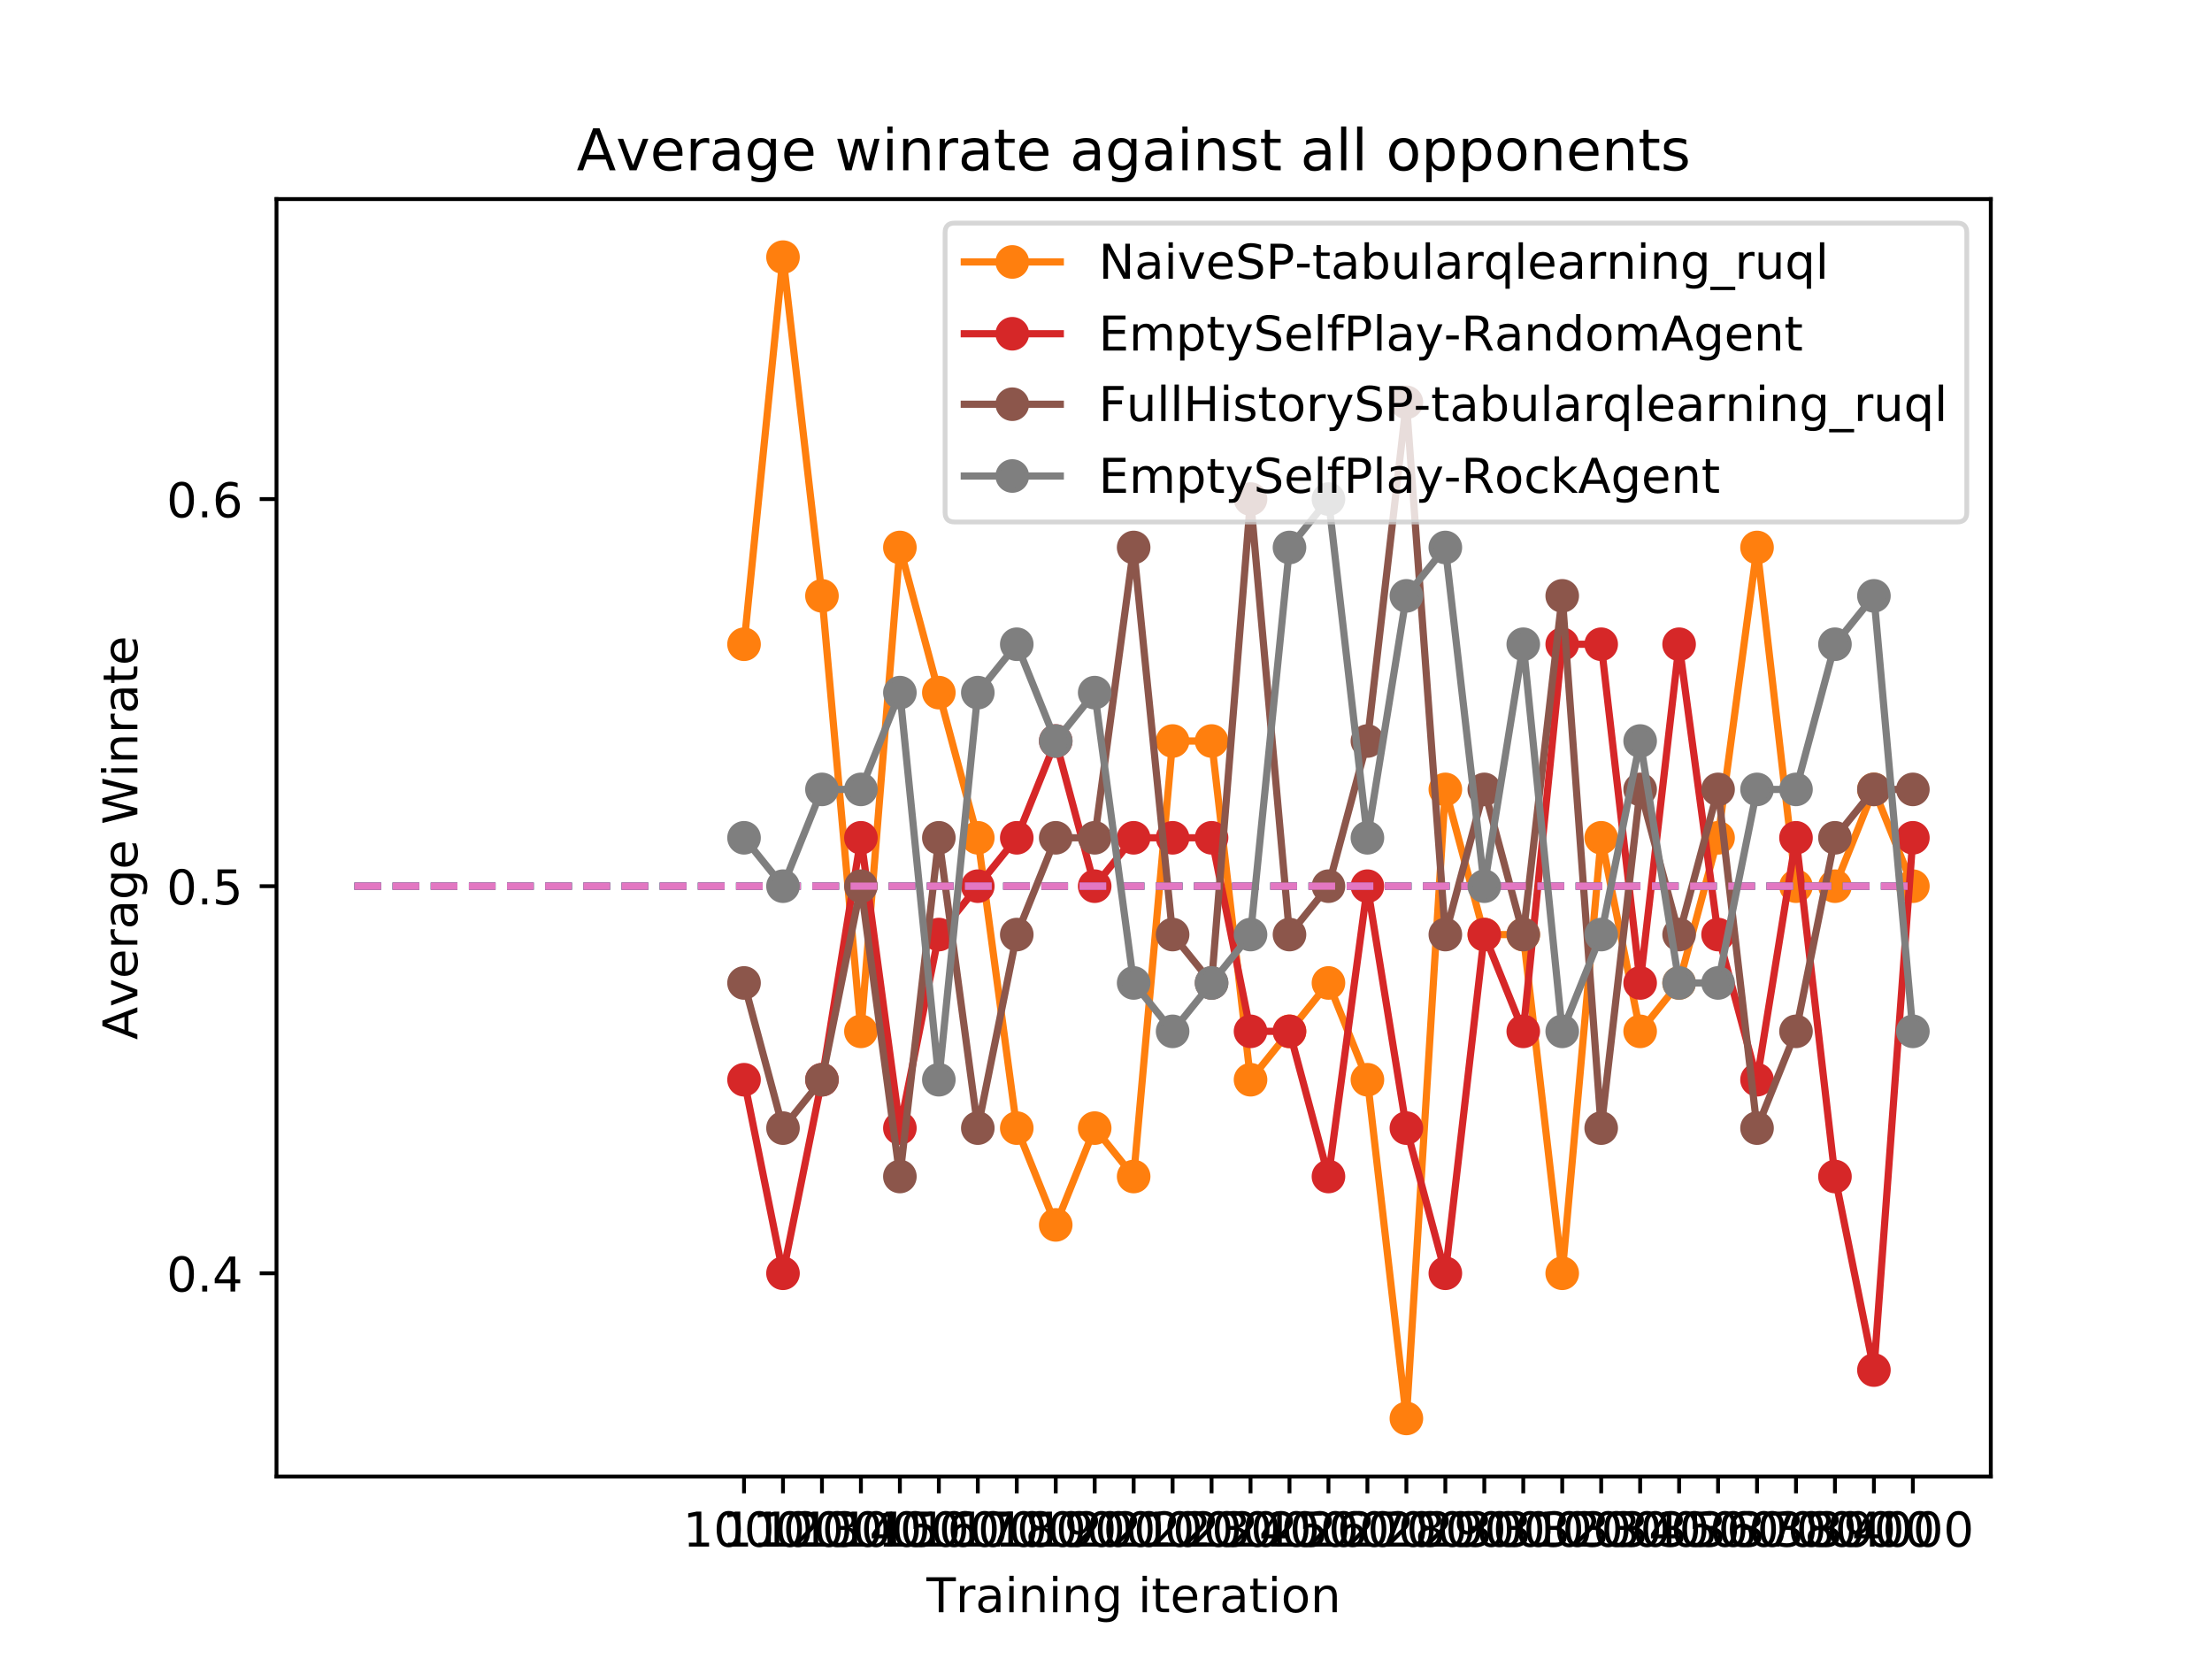 <?xml version="1.0" encoding="utf-8" standalone="no"?>
<!DOCTYPE svg PUBLIC "-//W3C//DTD SVG 1.1//EN"
  "http://www.w3.org/Graphics/SVG/1.1/DTD/svg11.dtd">
<!-- Created with matplotlib (https://matplotlib.org/) -->
<svg height="345.6pt" version="1.1" viewBox="0 0 460.8 345.6" width="460.8pt" xmlns="http://www.w3.org/2000/svg" xmlns:xlink="http://www.w3.org/1999/xlink">
 <defs>
  <style type="text/css">
*{stroke-linecap:butt;stroke-linejoin:round;}
  </style>
 </defs>
 <g id="figure_1">
  <g id="patch_1">
   <path d="M 0 345.6 
L 460.8 345.6 
L 460.8 0 
L 0 0 
z
" style="fill:#ffffff;"/>
  </g>
  <g id="axes_1">
   <g id="patch_2">
    <path d="M 57.6 307.584 
L 414.72 307.584 
L 414.72 41.472 
L 57.6 41.472 
z
" style="fill:#ffffff;"/>
   </g>
   <g id="matplotlib.axis_1">
    <g id="xtick_1">
     <g id="line2d_1">
      <defs>
       <path d="M 0 0 
L 0 3.5 
" id="mfc909c2e26" style="stroke:#000000;stroke-width:0.8;"/>
      </defs>
      <g>
       <use style="stroke:#000000;stroke-width:0.8;" x="154.996" xlink:href="#mfc909c2e26" y="307.584"/>
      </g>
     </g>
     <g id="text_1">
      <!-- 1000 -->
      <defs>
       <path d="M 12.406 8.297 
L 28.516 8.297 
L 28.516 63.922 
L 10.984 60.406 
L 10.984 69.391 
L 28.422 72.906 
L 38.281 72.906 
L 38.281 8.297 
L 54.391 8.297 
L 54.391 0 
L 12.406 0 
z
" id="DejaVuSans-49"/>
       <path d="M 31.781 66.406 
Q 24.172 66.406 20.328 58.906 
Q 16.5 51.422 16.5 36.375 
Q 16.5 21.391 20.328 13.891 
Q 24.172 6.391 31.781 6.391 
Q 39.453 6.391 43.281 13.891 
Q 47.125 21.391 47.125 36.375 
Q 47.125 51.422 43.281 58.906 
Q 39.453 66.406 31.781 66.406 
z
M 31.781 74.219 
Q 44.047 74.219 50.516 64.516 
Q 56.984 54.828 56.984 36.375 
Q 56.984 17.969 50.516 8.266 
Q 44.047 -1.422 31.781 -1.422 
Q 19.531 -1.422 13.062 8.266 
Q 6.594 17.969 6.594 36.375 
Q 6.594 54.828 13.062 64.516 
Q 19.531 74.219 31.781 74.219 
z
" id="DejaVuSans-48"/>
      </defs>
      <g transform="translate(142.271 322.182)scale(0.1 -0.1)">
       <use xlink:href="#DejaVuSans-49"/>
       <use x="63.623" xlink:href="#DejaVuSans-48"/>
       <use x="127.246" xlink:href="#DejaVuSans-48"/>
       <use x="190.869" xlink:href="#DejaVuSans-48"/>
      </g>
     </g>
    </g>
    <g id="xtick_2">
     <g id="line2d_2">
      <g>
       <use style="stroke:#000000;stroke-width:0.8;" x="163.113" xlink:href="#mfc909c2e26" y="307.584"/>
      </g>
     </g>
     <g id="text_2">
      <!-- 1100 -->
      <g transform="translate(150.388 322.182)scale(0.1 -0.1)">
       <use xlink:href="#DejaVuSans-49"/>
       <use x="63.623" xlink:href="#DejaVuSans-49"/>
       <use x="127.246" xlink:href="#DejaVuSans-48"/>
       <use x="190.869" xlink:href="#DejaVuSans-48"/>
      </g>
     </g>
    </g>
    <g id="xtick_3">
     <g id="line2d_3">
      <g>
       <use style="stroke:#000000;stroke-width:0.8;" x="171.229" xlink:href="#mfc909c2e26" y="307.584"/>
      </g>
     </g>
     <g id="text_3">
      <!-- 1200 -->
      <defs>
       <path d="M 19.188 8.297 
L 53.609 8.297 
L 53.609 0 
L 7.328 0 
L 7.328 8.297 
Q 12.938 14.109 22.625 23.891 
Q 32.328 33.688 34.812 36.531 
Q 39.547 41.844 41.422 45.531 
Q 43.312 49.219 43.312 52.781 
Q 43.312 58.594 39.234 62.25 
Q 35.156 65.922 28.609 65.922 
Q 23.969 65.922 18.812 64.312 
Q 13.672 62.703 7.812 59.422 
L 7.812 69.391 
Q 13.766 71.781 18.938 73 
Q 24.125 74.219 28.422 74.219 
Q 39.75 74.219 46.484 68.547 
Q 53.219 62.891 53.219 53.422 
Q 53.219 48.922 51.531 44.891 
Q 49.859 40.875 45.406 35.406 
Q 44.188 33.984 37.641 27.219 
Q 31.109 20.453 19.188 8.297 
z
" id="DejaVuSans-50"/>
      </defs>
      <g transform="translate(158.504 322.182)scale(0.1 -0.1)">
       <use xlink:href="#DejaVuSans-49"/>
       <use x="63.623" xlink:href="#DejaVuSans-50"/>
       <use x="127.246" xlink:href="#DejaVuSans-48"/>
       <use x="190.869" xlink:href="#DejaVuSans-48"/>
      </g>
     </g>
    </g>
    <g id="xtick_4">
     <g id="line2d_4">
      <g>
       <use style="stroke:#000000;stroke-width:0.8;" x="179.345" xlink:href="#mfc909c2e26" y="307.584"/>
      </g>
     </g>
     <g id="text_4">
      <!-- 1300 -->
      <defs>
       <path d="M 40.578 39.312 
Q 47.656 37.797 51.625 33 
Q 55.609 28.219 55.609 21.188 
Q 55.609 10.406 48.188 4.484 
Q 40.766 -1.422 27.094 -1.422 
Q 22.516 -1.422 17.656 -0.516 
Q 12.797 0.391 7.625 2.203 
L 7.625 11.719 
Q 11.719 9.328 16.594 8.109 
Q 21.484 6.891 26.812 6.891 
Q 36.078 6.891 40.938 10.547 
Q 45.797 14.203 45.797 21.188 
Q 45.797 27.641 41.281 31.266 
Q 36.766 34.906 28.719 34.906 
L 20.219 34.906 
L 20.219 43.016 
L 29.109 43.016 
Q 36.375 43.016 40.234 45.922 
Q 44.094 48.828 44.094 54.297 
Q 44.094 59.906 40.109 62.906 
Q 36.141 65.922 28.719 65.922 
Q 24.656 65.922 20.016 65.031 
Q 15.375 64.156 9.812 62.312 
L 9.812 71.094 
Q 15.438 72.656 20.344 73.438 
Q 25.25 74.219 29.594 74.219 
Q 40.828 74.219 47.359 69.109 
Q 53.906 64.016 53.906 55.328 
Q 53.906 49.266 50.438 45.094 
Q 46.969 40.922 40.578 39.312 
z
" id="DejaVuSans-51"/>
      </defs>
      <g transform="translate(166.62 322.182)scale(0.1 -0.1)">
       <use xlink:href="#DejaVuSans-49"/>
       <use x="63.623" xlink:href="#DejaVuSans-51"/>
       <use x="127.246" xlink:href="#DejaVuSans-48"/>
       <use x="190.869" xlink:href="#DejaVuSans-48"/>
      </g>
     </g>
    </g>
    <g id="xtick_5">
     <g id="line2d_5">
      <g>
       <use style="stroke:#000000;stroke-width:0.8;" x="187.462" xlink:href="#mfc909c2e26" y="307.584"/>
      </g>
     </g>
     <g id="text_5">
      <!-- 1400 -->
      <defs>
       <path d="M 37.797 64.312 
L 12.891 25.391 
L 37.797 25.391 
z
M 35.203 72.906 
L 47.609 72.906 
L 47.609 25.391 
L 58.016 25.391 
L 58.016 17.188 
L 47.609 17.188 
L 47.609 0 
L 37.797 0 
L 37.797 17.188 
L 4.891 17.188 
L 4.891 26.703 
z
" id="DejaVuSans-52"/>
      </defs>
      <g transform="translate(174.737 322.182)scale(0.1 -0.1)">
       <use xlink:href="#DejaVuSans-49"/>
       <use x="63.623" xlink:href="#DejaVuSans-52"/>
       <use x="127.246" xlink:href="#DejaVuSans-48"/>
       <use x="190.869" xlink:href="#DejaVuSans-48"/>
      </g>
     </g>
    </g>
    <g id="xtick_6">
     <g id="line2d_6">
      <g>
       <use style="stroke:#000000;stroke-width:0.8;" x="195.578" xlink:href="#mfc909c2e26" y="307.584"/>
      </g>
     </g>
     <g id="text_6">
      <!-- 1500 -->
      <defs>
       <path d="M 10.797 72.906 
L 49.516 72.906 
L 49.516 64.594 
L 19.828 64.594 
L 19.828 46.734 
Q 21.969 47.469 24.109 47.828 
Q 26.266 48.188 28.422 48.188 
Q 40.625 48.188 47.75 41.5 
Q 54.891 34.812 54.891 23.391 
Q 54.891 11.625 47.562 5.094 
Q 40.234 -1.422 26.906 -1.422 
Q 22.312 -1.422 17.547 -0.641 
Q 12.797 0.141 7.719 1.703 
L 7.719 11.625 
Q 12.109 9.234 16.797 8.062 
Q 21.484 6.891 26.703 6.891 
Q 35.156 6.891 40.078 11.328 
Q 45.016 15.766 45.016 23.391 
Q 45.016 31 40.078 35.438 
Q 35.156 39.891 26.703 39.891 
Q 22.75 39.891 18.812 39.016 
Q 14.891 38.141 10.797 36.281 
z
" id="DejaVuSans-53"/>
      </defs>
      <g transform="translate(182.853 322.182)scale(0.1 -0.1)">
       <use xlink:href="#DejaVuSans-49"/>
       <use x="63.623" xlink:href="#DejaVuSans-53"/>
       <use x="127.246" xlink:href="#DejaVuSans-48"/>
       <use x="190.869" xlink:href="#DejaVuSans-48"/>
      </g>
     </g>
    </g>
    <g id="xtick_7">
     <g id="line2d_7">
      <g>
       <use style="stroke:#000000;stroke-width:0.8;" x="203.695" xlink:href="#mfc909c2e26" y="307.584"/>
      </g>
     </g>
     <g id="text_7">
      <!-- 1600 -->
      <defs>
       <path d="M 33.016 40.375 
Q 26.375 40.375 22.484 35.828 
Q 18.609 31.297 18.609 23.391 
Q 18.609 15.531 22.484 10.953 
Q 26.375 6.391 33.016 6.391 
Q 39.656 6.391 43.531 10.953 
Q 47.406 15.531 47.406 23.391 
Q 47.406 31.297 43.531 35.828 
Q 39.656 40.375 33.016 40.375 
z
M 52.594 71.297 
L 52.594 62.312 
Q 48.875 64.062 45.094 64.984 
Q 41.312 65.922 37.594 65.922 
Q 27.828 65.922 22.672 59.328 
Q 17.531 52.734 16.797 39.406 
Q 19.672 43.656 24.016 45.922 
Q 28.375 48.188 33.594 48.188 
Q 44.578 48.188 50.953 41.516 
Q 57.328 34.859 57.328 23.391 
Q 57.328 12.156 50.688 5.359 
Q 44.047 -1.422 33.016 -1.422 
Q 20.359 -1.422 13.672 8.266 
Q 6.984 17.969 6.984 36.375 
Q 6.984 53.656 15.188 63.938 
Q 23.391 74.219 37.203 74.219 
Q 40.922 74.219 44.703 73.484 
Q 48.484 72.75 52.594 71.297 
z
" id="DejaVuSans-54"/>
      </defs>
      <g transform="translate(190.97 322.182)scale(0.1 -0.1)">
       <use xlink:href="#DejaVuSans-49"/>
       <use x="63.623" xlink:href="#DejaVuSans-54"/>
       <use x="127.246" xlink:href="#DejaVuSans-48"/>
       <use x="190.869" xlink:href="#DejaVuSans-48"/>
      </g>
     </g>
    </g>
    <g id="xtick_8">
     <g id="line2d_8">
      <g>
       <use style="stroke:#000000;stroke-width:0.8;" x="211.811" xlink:href="#mfc909c2e26" y="307.584"/>
      </g>
     </g>
     <g id="text_8">
      <!-- 1700 -->
      <defs>
       <path d="M 8.203 72.906 
L 55.078 72.906 
L 55.078 68.703 
L 28.609 0 
L 18.312 0 
L 43.219 64.594 
L 8.203 64.594 
z
" id="DejaVuSans-55"/>
      </defs>
      <g transform="translate(199.086 322.182)scale(0.1 -0.1)">
       <use xlink:href="#DejaVuSans-49"/>
       <use x="63.623" xlink:href="#DejaVuSans-55"/>
       <use x="127.246" xlink:href="#DejaVuSans-48"/>
       <use x="190.869" xlink:href="#DejaVuSans-48"/>
      </g>
     </g>
    </g>
    <g id="xtick_9">
     <g id="line2d_9">
      <g>
       <use style="stroke:#000000;stroke-width:0.8;" x="219.927" xlink:href="#mfc909c2e26" y="307.584"/>
      </g>
     </g>
     <g id="text_9">
      <!-- 1800 -->
      <defs>
       <path d="M 31.781 34.625 
Q 24.75 34.625 20.719 30.859 
Q 16.703 27.094 16.703 20.516 
Q 16.703 13.922 20.719 10.156 
Q 24.75 6.391 31.781 6.391 
Q 38.812 6.391 42.859 10.172 
Q 46.922 13.969 46.922 20.516 
Q 46.922 27.094 42.891 30.859 
Q 38.875 34.625 31.781 34.625 
z
M 21.922 38.812 
Q 15.578 40.375 12.031 44.719 
Q 8.5 49.078 8.5 55.328 
Q 8.5 64.062 14.719 69.141 
Q 20.953 74.219 31.781 74.219 
Q 42.672 74.219 48.875 69.141 
Q 55.078 64.062 55.078 55.328 
Q 55.078 49.078 51.531 44.719 
Q 48 40.375 41.703 38.812 
Q 48.828 37.156 52.797 32.312 
Q 56.781 27.484 56.781 20.516 
Q 56.781 9.906 50.312 4.234 
Q 43.844 -1.422 31.781 -1.422 
Q 19.734 -1.422 13.25 4.234 
Q 6.781 9.906 6.781 20.516 
Q 6.781 27.484 10.781 32.312 
Q 14.797 37.156 21.922 38.812 
z
M 18.312 54.391 
Q 18.312 48.734 21.844 45.562 
Q 25.391 42.391 31.781 42.391 
Q 38.141 42.391 41.719 45.562 
Q 45.312 48.734 45.312 54.391 
Q 45.312 60.062 41.719 63.234 
Q 38.141 66.406 31.781 66.406 
Q 25.391 66.406 21.844 63.234 
Q 18.312 60.062 18.312 54.391 
z
" id="DejaVuSans-56"/>
      </defs>
      <g transform="translate(207.202 322.182)scale(0.1 -0.1)">
       <use xlink:href="#DejaVuSans-49"/>
       <use x="63.623" xlink:href="#DejaVuSans-56"/>
       <use x="127.246" xlink:href="#DejaVuSans-48"/>
       <use x="190.869" xlink:href="#DejaVuSans-48"/>
      </g>
     </g>
    </g>
    <g id="xtick_10">
     <g id="line2d_10">
      <g>
       <use style="stroke:#000000;stroke-width:0.8;" x="228.044" xlink:href="#mfc909c2e26" y="307.584"/>
      </g>
     </g>
     <g id="text_10">
      <!-- 1900 -->
      <defs>
       <path d="M 10.984 1.516 
L 10.984 10.5 
Q 14.703 8.734 18.5 7.812 
Q 22.312 6.891 25.984 6.891 
Q 35.75 6.891 40.891 13.453 
Q 46.047 20.016 46.781 33.406 
Q 43.953 29.203 39.594 26.953 
Q 35.25 24.703 29.984 24.703 
Q 19.047 24.703 12.672 31.312 
Q 6.297 37.938 6.297 49.422 
Q 6.297 60.641 12.938 67.422 
Q 19.578 74.219 30.609 74.219 
Q 43.266 74.219 49.922 64.516 
Q 56.594 54.828 56.594 36.375 
Q 56.594 19.141 48.406 8.859 
Q 40.234 -1.422 26.422 -1.422 
Q 22.703 -1.422 18.891 -0.688 
Q 15.094 0.047 10.984 1.516 
z
M 30.609 32.422 
Q 37.25 32.422 41.125 36.953 
Q 45.016 41.5 45.016 49.422 
Q 45.016 57.281 41.125 61.844 
Q 37.25 66.406 30.609 66.406 
Q 23.969 66.406 20.094 61.844 
Q 16.219 57.281 16.219 49.422 
Q 16.219 41.5 20.094 36.953 
Q 23.969 32.422 30.609 32.422 
z
" id="DejaVuSans-57"/>
      </defs>
      <g transform="translate(215.319 322.182)scale(0.1 -0.1)">
       <use xlink:href="#DejaVuSans-49"/>
       <use x="63.623" xlink:href="#DejaVuSans-57"/>
       <use x="127.246" xlink:href="#DejaVuSans-48"/>
       <use x="190.869" xlink:href="#DejaVuSans-48"/>
      </g>
     </g>
    </g>
    <g id="xtick_11">
     <g id="line2d_11">
      <g>
       <use style="stroke:#000000;stroke-width:0.8;" x="236.16" xlink:href="#mfc909c2e26" y="307.584"/>
      </g>
     </g>
     <g id="text_11">
      <!-- 2000 -->
      <g transform="translate(223.435 322.182)scale(0.1 -0.1)">
       <use xlink:href="#DejaVuSans-50"/>
       <use x="63.623" xlink:href="#DejaVuSans-48"/>
       <use x="127.246" xlink:href="#DejaVuSans-48"/>
       <use x="190.869" xlink:href="#DejaVuSans-48"/>
      </g>
     </g>
    </g>
    <g id="xtick_12">
     <g id="line2d_12">
      <g>
       <use style="stroke:#000000;stroke-width:0.8;" x="244.276" xlink:href="#mfc909c2e26" y="307.584"/>
      </g>
     </g>
     <g id="text_12">
      <!-- 2100 -->
      <g transform="translate(231.551 322.182)scale(0.1 -0.1)">
       <use xlink:href="#DejaVuSans-50"/>
       <use x="63.623" xlink:href="#DejaVuSans-49"/>
       <use x="127.246" xlink:href="#DejaVuSans-48"/>
       <use x="190.869" xlink:href="#DejaVuSans-48"/>
      </g>
     </g>
    </g>
    <g id="xtick_13">
     <g id="line2d_13">
      <g>
       <use style="stroke:#000000;stroke-width:0.8;" x="252.393" xlink:href="#mfc909c2e26" y="307.584"/>
      </g>
     </g>
     <g id="text_13">
      <!-- 2200 -->
      <g transform="translate(239.668 322.182)scale(0.1 -0.1)">
       <use xlink:href="#DejaVuSans-50"/>
       <use x="63.623" xlink:href="#DejaVuSans-50"/>
       <use x="127.246" xlink:href="#DejaVuSans-48"/>
       <use x="190.869" xlink:href="#DejaVuSans-48"/>
      </g>
     </g>
    </g>
    <g id="xtick_14">
     <g id="line2d_14">
      <g>
       <use style="stroke:#000000;stroke-width:0.8;" x="260.509" xlink:href="#mfc909c2e26" y="307.584"/>
      </g>
     </g>
     <g id="text_14">
      <!-- 2300 -->
      <g transform="translate(247.784 322.182)scale(0.1 -0.1)">
       <use xlink:href="#DejaVuSans-50"/>
       <use x="63.623" xlink:href="#DejaVuSans-51"/>
       <use x="127.246" xlink:href="#DejaVuSans-48"/>
       <use x="190.869" xlink:href="#DejaVuSans-48"/>
      </g>
     </g>
    </g>
    <g id="xtick_15">
     <g id="line2d_15">
      <g>
       <use style="stroke:#000000;stroke-width:0.8;" x="268.625" xlink:href="#mfc909c2e26" y="307.584"/>
      </g>
     </g>
     <g id="text_15">
      <!-- 2400 -->
      <g transform="translate(255.9 322.182)scale(0.1 -0.1)">
       <use xlink:href="#DejaVuSans-50"/>
       <use x="63.623" xlink:href="#DejaVuSans-52"/>
       <use x="127.246" xlink:href="#DejaVuSans-48"/>
       <use x="190.869" xlink:href="#DejaVuSans-48"/>
      </g>
     </g>
    </g>
    <g id="xtick_16">
     <g id="line2d_16">
      <g>
       <use style="stroke:#000000;stroke-width:0.8;" x="276.742" xlink:href="#mfc909c2e26" y="307.584"/>
      </g>
     </g>
     <g id="text_16">
      <!-- 2500 -->
      <g transform="translate(264.017 322.182)scale(0.1 -0.1)">
       <use xlink:href="#DejaVuSans-50"/>
       <use x="63.623" xlink:href="#DejaVuSans-53"/>
       <use x="127.246" xlink:href="#DejaVuSans-48"/>
       <use x="190.869" xlink:href="#DejaVuSans-48"/>
      </g>
     </g>
    </g>
    <g id="xtick_17">
     <g id="line2d_17">
      <g>
       <use style="stroke:#000000;stroke-width:0.8;" x="284.858" xlink:href="#mfc909c2e26" y="307.584"/>
      </g>
     </g>
     <g id="text_17">
      <!-- 2600 -->
      <g transform="translate(272.133 322.182)scale(0.1 -0.1)">
       <use xlink:href="#DejaVuSans-50"/>
       <use x="63.623" xlink:href="#DejaVuSans-54"/>
       <use x="127.246" xlink:href="#DejaVuSans-48"/>
       <use x="190.869" xlink:href="#DejaVuSans-48"/>
      </g>
     </g>
    </g>
    <g id="xtick_18">
     <g id="line2d_18">
      <g>
       <use style="stroke:#000000;stroke-width:0.8;" x="292.975" xlink:href="#mfc909c2e26" y="307.584"/>
      </g>
     </g>
     <g id="text_18">
      <!-- 2700 -->
      <g transform="translate(280.25 322.182)scale(0.1 -0.1)">
       <use xlink:href="#DejaVuSans-50"/>
       <use x="63.623" xlink:href="#DejaVuSans-55"/>
       <use x="127.246" xlink:href="#DejaVuSans-48"/>
       <use x="190.869" xlink:href="#DejaVuSans-48"/>
      </g>
     </g>
    </g>
    <g id="xtick_19">
     <g id="line2d_19">
      <g>
       <use style="stroke:#000000;stroke-width:0.8;" x="301.091" xlink:href="#mfc909c2e26" y="307.584"/>
      </g>
     </g>
     <g id="text_19">
      <!-- 2800 -->
      <g transform="translate(288.366 322.182)scale(0.1 -0.1)">
       <use xlink:href="#DejaVuSans-50"/>
       <use x="63.623" xlink:href="#DejaVuSans-56"/>
       <use x="127.246" xlink:href="#DejaVuSans-48"/>
       <use x="190.869" xlink:href="#DejaVuSans-48"/>
      </g>
     </g>
    </g>
    <g id="xtick_20">
     <g id="line2d_20">
      <g>
       <use style="stroke:#000000;stroke-width:0.8;" x="309.207" xlink:href="#mfc909c2e26" y="307.584"/>
      </g>
     </g>
     <g id="text_20">
      <!-- 2900 -->
      <g transform="translate(296.482 322.182)scale(0.1 -0.1)">
       <use xlink:href="#DejaVuSans-50"/>
       <use x="63.623" xlink:href="#DejaVuSans-57"/>
       <use x="127.246" xlink:href="#DejaVuSans-48"/>
       <use x="190.869" xlink:href="#DejaVuSans-48"/>
      </g>
     </g>
    </g>
    <g id="xtick_21">
     <g id="line2d_21">
      <g>
       <use style="stroke:#000000;stroke-width:0.8;" x="317.324" xlink:href="#mfc909c2e26" y="307.584"/>
      </g>
     </g>
     <g id="text_21">
      <!-- 3000 -->
      <g transform="translate(304.599 322.182)scale(0.1 -0.1)">
       <use xlink:href="#DejaVuSans-51"/>
       <use x="63.623" xlink:href="#DejaVuSans-48"/>
       <use x="127.246" xlink:href="#DejaVuSans-48"/>
       <use x="190.869" xlink:href="#DejaVuSans-48"/>
      </g>
     </g>
    </g>
    <g id="xtick_22">
     <g id="line2d_22">
      <g>
       <use style="stroke:#000000;stroke-width:0.8;" x="325.44" xlink:href="#mfc909c2e26" y="307.584"/>
      </g>
     </g>
     <g id="text_22">
      <!-- 3100 -->
      <g transform="translate(312.715 322.182)scale(0.1 -0.1)">
       <use xlink:href="#DejaVuSans-51"/>
       <use x="63.623" xlink:href="#DejaVuSans-49"/>
       <use x="127.246" xlink:href="#DejaVuSans-48"/>
       <use x="190.869" xlink:href="#DejaVuSans-48"/>
      </g>
     </g>
    </g>
    <g id="xtick_23">
     <g id="line2d_23">
      <g>
       <use style="stroke:#000000;stroke-width:0.8;" x="333.556" xlink:href="#mfc909c2e26" y="307.584"/>
      </g>
     </g>
     <g id="text_23">
      <!-- 3200 -->
      <g transform="translate(320.831 322.182)scale(0.1 -0.1)">
       <use xlink:href="#DejaVuSans-51"/>
       <use x="63.623" xlink:href="#DejaVuSans-50"/>
       <use x="127.246" xlink:href="#DejaVuSans-48"/>
       <use x="190.869" xlink:href="#DejaVuSans-48"/>
      </g>
     </g>
    </g>
    <g id="xtick_24">
     <g id="line2d_24">
      <g>
       <use style="stroke:#000000;stroke-width:0.8;" x="341.673" xlink:href="#mfc909c2e26" y="307.584"/>
      </g>
     </g>
     <g id="text_24">
      <!-- 3300 -->
      <g transform="translate(328.948 322.182)scale(0.1 -0.1)">
       <use xlink:href="#DejaVuSans-51"/>
       <use x="63.623" xlink:href="#DejaVuSans-51"/>
       <use x="127.246" xlink:href="#DejaVuSans-48"/>
       <use x="190.869" xlink:href="#DejaVuSans-48"/>
      </g>
     </g>
    </g>
    <g id="xtick_25">
     <g id="line2d_25">
      <g>
       <use style="stroke:#000000;stroke-width:0.8;" x="349.789" xlink:href="#mfc909c2e26" y="307.584"/>
      </g>
     </g>
     <g id="text_25">
      <!-- 3400 -->
      <g transform="translate(337.064 322.182)scale(0.1 -0.1)">
       <use xlink:href="#DejaVuSans-51"/>
       <use x="63.623" xlink:href="#DejaVuSans-52"/>
       <use x="127.246" xlink:href="#DejaVuSans-48"/>
       <use x="190.869" xlink:href="#DejaVuSans-48"/>
      </g>
     </g>
    </g>
    <g id="xtick_26">
     <g id="line2d_26">
      <g>
       <use style="stroke:#000000;stroke-width:0.8;" x="357.905" xlink:href="#mfc909c2e26" y="307.584"/>
      </g>
     </g>
     <g id="text_26">
      <!-- 3500 -->
      <g transform="translate(345.18 322.182)scale(0.1 -0.1)">
       <use xlink:href="#DejaVuSans-51"/>
       <use x="63.623" xlink:href="#DejaVuSans-53"/>
       <use x="127.246" xlink:href="#DejaVuSans-48"/>
       <use x="190.869" xlink:href="#DejaVuSans-48"/>
      </g>
     </g>
    </g>
    <g id="xtick_27">
     <g id="line2d_27">
      <g>
       <use style="stroke:#000000;stroke-width:0.8;" x="366.022" xlink:href="#mfc909c2e26" y="307.584"/>
      </g>
     </g>
     <g id="text_27">
      <!-- 3600 -->
      <g transform="translate(353.297 322.182)scale(0.1 -0.1)">
       <use xlink:href="#DejaVuSans-51"/>
       <use x="63.623" xlink:href="#DejaVuSans-54"/>
       <use x="127.246" xlink:href="#DejaVuSans-48"/>
       <use x="190.869" xlink:href="#DejaVuSans-48"/>
      </g>
     </g>
    </g>
    <g id="xtick_28">
     <g id="line2d_28">
      <g>
       <use style="stroke:#000000;stroke-width:0.8;" x="374.138" xlink:href="#mfc909c2e26" y="307.584"/>
      </g>
     </g>
     <g id="text_28">
      <!-- 3700 -->
      <g transform="translate(361.413 322.182)scale(0.1 -0.1)">
       <use xlink:href="#DejaVuSans-51"/>
       <use x="63.623" xlink:href="#DejaVuSans-55"/>
       <use x="127.246" xlink:href="#DejaVuSans-48"/>
       <use x="190.869" xlink:href="#DejaVuSans-48"/>
      </g>
     </g>
    </g>
    <g id="xtick_29">
     <g id="line2d_29">
      <g>
       <use style="stroke:#000000;stroke-width:0.8;" x="382.255" xlink:href="#mfc909c2e26" y="307.584"/>
      </g>
     </g>
     <g id="text_29">
      <!-- 3800 -->
      <g transform="translate(369.53 322.182)scale(0.1 -0.1)">
       <use xlink:href="#DejaVuSans-51"/>
       <use x="63.623" xlink:href="#DejaVuSans-56"/>
       <use x="127.246" xlink:href="#DejaVuSans-48"/>
       <use x="190.869" xlink:href="#DejaVuSans-48"/>
      </g>
     </g>
    </g>
    <g id="xtick_30">
     <g id="line2d_30">
      <g>
       <use style="stroke:#000000;stroke-width:0.8;" x="390.371" xlink:href="#mfc909c2e26" y="307.584"/>
      </g>
     </g>
     <g id="text_30">
      <!-- 3900 -->
      <g transform="translate(377.646 322.182)scale(0.1 -0.1)">
       <use xlink:href="#DejaVuSans-51"/>
       <use x="63.623" xlink:href="#DejaVuSans-57"/>
       <use x="127.246" xlink:href="#DejaVuSans-48"/>
       <use x="190.869" xlink:href="#DejaVuSans-48"/>
      </g>
     </g>
    </g>
    <g id="xtick_31">
     <g id="line2d_31">
      <g>
       <use style="stroke:#000000;stroke-width:0.8;" x="398.487" xlink:href="#mfc909c2e26" y="307.584"/>
      </g>
     </g>
     <g id="text_31">
      <!-- 4000 -->
      <g transform="translate(385.762 322.182)scale(0.1 -0.1)">
       <use xlink:href="#DejaVuSans-52"/>
       <use x="63.623" xlink:href="#DejaVuSans-48"/>
       <use x="127.246" xlink:href="#DejaVuSans-48"/>
       <use x="190.869" xlink:href="#DejaVuSans-48"/>
      </g>
     </g>
    </g>
    <g id="text_32">
     <!-- Training iteration -->
     <defs>
      <path d="M -0.297 72.906 
L 61.375 72.906 
L 61.375 64.594 
L 35.5 64.594 
L 35.5 0 
L 25.594 0 
L 25.594 64.594 
L -0.297 64.594 
z
" id="DejaVuSans-84"/>
      <path d="M 41.109 46.297 
Q 39.594 47.172 37.812 47.578 
Q 36.031 48 33.891 48 
Q 26.266 48 22.188 43.047 
Q 18.109 38.094 18.109 28.812 
L 18.109 0 
L 9.078 0 
L 9.078 54.688 
L 18.109 54.688 
L 18.109 46.188 
Q 20.953 51.172 25.484 53.578 
Q 30.031 56 36.531 56 
Q 37.453 56 38.578 55.875 
Q 39.703 55.766 41.062 55.516 
z
" id="DejaVuSans-114"/>
      <path d="M 34.281 27.484 
Q 23.391 27.484 19.188 25 
Q 14.984 22.516 14.984 16.5 
Q 14.984 11.719 18.141 8.906 
Q 21.297 6.109 26.703 6.109 
Q 34.188 6.109 38.703 11.406 
Q 43.219 16.703 43.219 25.484 
L 43.219 27.484 
z
M 52.203 31.203 
L 52.203 0 
L 43.219 0 
L 43.219 8.297 
Q 40.141 3.328 35.547 0.953 
Q 30.953 -1.422 24.312 -1.422 
Q 15.922 -1.422 10.953 3.297 
Q 6 8.016 6 15.922 
Q 6 25.141 12.172 29.828 
Q 18.359 34.516 30.609 34.516 
L 43.219 34.516 
L 43.219 35.406 
Q 43.219 41.609 39.141 45 
Q 35.062 48.391 27.688 48.391 
Q 23 48.391 18.547 47.266 
Q 14.109 46.141 10.016 43.891 
L 10.016 52.203 
Q 14.938 54.109 19.578 55.047 
Q 24.219 56 28.609 56 
Q 40.484 56 46.344 49.844 
Q 52.203 43.703 52.203 31.203 
z
" id="DejaVuSans-97"/>
      <path d="M 9.422 54.688 
L 18.406 54.688 
L 18.406 0 
L 9.422 0 
z
M 9.422 75.984 
L 18.406 75.984 
L 18.406 64.594 
L 9.422 64.594 
z
" id="DejaVuSans-105"/>
      <path d="M 54.891 33.016 
L 54.891 0 
L 45.906 0 
L 45.906 32.719 
Q 45.906 40.484 42.875 44.328 
Q 39.844 48.188 33.797 48.188 
Q 26.516 48.188 22.312 43.547 
Q 18.109 38.922 18.109 30.906 
L 18.109 0 
L 9.078 0 
L 9.078 54.688 
L 18.109 54.688 
L 18.109 46.188 
Q 21.344 51.125 25.703 53.562 
Q 30.078 56 35.797 56 
Q 45.219 56 50.047 50.172 
Q 54.891 44.344 54.891 33.016 
z
" id="DejaVuSans-110"/>
      <path d="M 45.406 27.984 
Q 45.406 37.75 41.375 43.109 
Q 37.359 48.484 30.078 48.484 
Q 22.859 48.484 18.828 43.109 
Q 14.797 37.75 14.797 27.984 
Q 14.797 18.266 18.828 12.891 
Q 22.859 7.516 30.078 7.516 
Q 37.359 7.516 41.375 12.891 
Q 45.406 18.266 45.406 27.984 
z
M 54.391 6.781 
Q 54.391 -7.172 48.188 -13.984 
Q 42 -20.797 29.203 -20.797 
Q 24.469 -20.797 20.266 -20.094 
Q 16.062 -19.391 12.109 -17.922 
L 12.109 -9.188 
Q 16.062 -11.328 19.922 -12.344 
Q 23.781 -13.375 27.781 -13.375 
Q 36.625 -13.375 41.016 -8.766 
Q 45.406 -4.156 45.406 5.172 
L 45.406 9.625 
Q 42.625 4.781 38.281 2.391 
Q 33.938 0 27.875 0 
Q 17.828 0 11.672 7.656 
Q 5.516 15.328 5.516 27.984 
Q 5.516 40.672 11.672 48.328 
Q 17.828 56 27.875 56 
Q 33.938 56 38.281 53.609 
Q 42.625 51.219 45.406 46.391 
L 45.406 54.688 
L 54.391 54.688 
z
" id="DejaVuSans-103"/>
      <path id="DejaVuSans-32"/>
      <path d="M 18.312 70.219 
L 18.312 54.688 
L 36.812 54.688 
L 36.812 47.703 
L 18.312 47.703 
L 18.312 18.016 
Q 18.312 11.328 20.141 9.422 
Q 21.969 7.516 27.594 7.516 
L 36.812 7.516 
L 36.812 0 
L 27.594 0 
Q 17.188 0 13.234 3.875 
Q 9.281 7.766 9.281 18.016 
L 9.281 47.703 
L 2.688 47.703 
L 2.688 54.688 
L 9.281 54.688 
L 9.281 70.219 
z
" id="DejaVuSans-116"/>
      <path d="M 56.203 29.594 
L 56.203 25.203 
L 14.891 25.203 
Q 15.484 15.922 20.484 11.062 
Q 25.484 6.203 34.422 6.203 
Q 39.594 6.203 44.453 7.469 
Q 49.312 8.734 54.109 11.281 
L 54.109 2.781 
Q 49.266 0.734 44.188 -0.344 
Q 39.109 -1.422 33.891 -1.422 
Q 20.797 -1.422 13.156 6.188 
Q 5.516 13.812 5.516 26.812 
Q 5.516 40.234 12.766 48.109 
Q 20.016 56 32.328 56 
Q 43.359 56 49.781 48.891 
Q 56.203 41.797 56.203 29.594 
z
M 47.219 32.234 
Q 47.125 39.594 43.094 43.984 
Q 39.062 48.391 32.422 48.391 
Q 24.906 48.391 20.391 44.141 
Q 15.875 39.891 15.188 32.172 
z
" id="DejaVuSans-101"/>
      <path d="M 30.609 48.391 
Q 23.391 48.391 19.188 42.75 
Q 14.984 37.109 14.984 27.297 
Q 14.984 17.484 19.156 11.844 
Q 23.344 6.203 30.609 6.203 
Q 37.797 6.203 41.984 11.859 
Q 46.188 17.531 46.188 27.297 
Q 46.188 37.016 41.984 42.703 
Q 37.797 48.391 30.609 48.391 
z
M 30.609 56 
Q 42.328 56 49.016 48.375 
Q 55.719 40.766 55.719 27.297 
Q 55.719 13.875 49.016 6.219 
Q 42.328 -1.422 30.609 -1.422 
Q 18.844 -1.422 12.172 6.219 
Q 5.516 13.875 5.516 27.297 
Q 5.516 40.766 12.172 48.375 
Q 18.844 56 30.609 56 
z
" id="DejaVuSans-111"/>
     </defs>
     <g transform="translate(192.996 335.861)scale(0.1 -0.1)">
      <use xlink:href="#DejaVuSans-84"/>
      <use x="60.865" xlink:href="#DejaVuSans-114"/>
      <use x="101.979" xlink:href="#DejaVuSans-97"/>
      <use x="163.258" xlink:href="#DejaVuSans-105"/>
      <use x="191.041" xlink:href="#DejaVuSans-110"/>
      <use x="254.42" xlink:href="#DejaVuSans-105"/>
      <use x="282.203" xlink:href="#DejaVuSans-110"/>
      <use x="345.582" xlink:href="#DejaVuSans-103"/>
      <use x="409.059" xlink:href="#DejaVuSans-32"/>
      <use x="440.846" xlink:href="#DejaVuSans-105"/>
      <use x="468.629" xlink:href="#DejaVuSans-116"/>
      <use x="507.838" xlink:href="#DejaVuSans-101"/>
      <use x="569.361" xlink:href="#DejaVuSans-114"/>
      <use x="610.475" xlink:href="#DejaVuSans-97"/>
      <use x="671.754" xlink:href="#DejaVuSans-116"/>
      <use x="710.963" xlink:href="#DejaVuSans-105"/>
      <use x="738.746" xlink:href="#DejaVuSans-111"/>
      <use x="799.928" xlink:href="#DejaVuSans-110"/>
     </g>
    </g>
   </g>
   <g id="matplotlib.axis_2">
    <g id="ytick_1">
     <g id="line2d_32">
      <defs>
       <path d="M 0 0 
L -3.5 0 
" id="m5fae629927" style="stroke:#000000;stroke-width:0.8;"/>
      </defs>
      <g>
       <use style="stroke:#000000;stroke-width:0.8;" x="57.6" xlink:href="#m5fae629927" y="265.248"/>
      </g>
     </g>
     <g id="text_33">
      <!-- 0.4 -->
      <defs>
       <path d="M 10.688 12.406 
L 21 12.406 
L 21 0 
L 10.688 0 
z
" id="DejaVuSans-46"/>
      </defs>
      <g transform="translate(34.697 269.047)scale(0.1 -0.1)">
       <use xlink:href="#DejaVuSans-48"/>
       <use x="63.623" xlink:href="#DejaVuSans-46"/>
       <use x="95.41" xlink:href="#DejaVuSans-52"/>
      </g>
     </g>
    </g>
    <g id="ytick_2">
     <g id="line2d_33">
      <g>
       <use style="stroke:#000000;stroke-width:0.8;" x="57.6" xlink:href="#m5fae629927" y="184.608"/>
      </g>
     </g>
     <g id="text_34">
      <!-- 0.5 -->
      <g transform="translate(34.697 188.407)scale(0.1 -0.1)">
       <use xlink:href="#DejaVuSans-48"/>
       <use x="63.623" xlink:href="#DejaVuSans-46"/>
       <use x="95.41" xlink:href="#DejaVuSans-53"/>
      </g>
     </g>
    </g>
    <g id="ytick_3">
     <g id="line2d_34">
      <g>
       <use style="stroke:#000000;stroke-width:0.8;" x="57.6" xlink:href="#m5fae629927" y="103.968"/>
      </g>
     </g>
     <g id="text_35">
      <!-- 0.6 -->
      <g transform="translate(34.697 107.767)scale(0.1 -0.1)">
       <use xlink:href="#DejaVuSans-48"/>
       <use x="63.623" xlink:href="#DejaVuSans-46"/>
       <use x="95.41" xlink:href="#DejaVuSans-54"/>
      </g>
     </g>
    </g>
    <g id="text_36">
     <!-- Average Winrate -->
     <defs>
      <path d="M 34.188 63.188 
L 20.797 26.906 
L 47.609 26.906 
z
M 28.609 72.906 
L 39.797 72.906 
L 67.578 0 
L 57.328 0 
L 50.688 18.703 
L 17.828 18.703 
L 11.188 0 
L 0.781 0 
z
" id="DejaVuSans-65"/>
      <path d="M 2.984 54.688 
L 12.5 54.688 
L 29.594 8.797 
L 46.688 54.688 
L 56.203 54.688 
L 35.688 0 
L 23.484 0 
z
" id="DejaVuSans-118"/>
      <path d="M 3.328 72.906 
L 13.281 72.906 
L 28.609 11.281 
L 43.891 72.906 
L 54.984 72.906 
L 70.312 11.281 
L 85.594 72.906 
L 95.609 72.906 
L 77.297 0 
L 64.891 0 
L 49.516 63.281 
L 33.984 0 
L 21.578 0 
z
" id="DejaVuSans-87"/>
     </defs>
     <g transform="translate(28.617 216.596)rotate(-90)scale(0.1 -0.1)">
      <use xlink:href="#DejaVuSans-65"/>
      <use x="68.33" xlink:href="#DejaVuSans-118"/>
      <use x="127.51" xlink:href="#DejaVuSans-101"/>
      <use x="189.033" xlink:href="#DejaVuSans-114"/>
      <use x="230.146" xlink:href="#DejaVuSans-97"/>
      <use x="291.426" xlink:href="#DejaVuSans-103"/>
      <use x="354.902" xlink:href="#DejaVuSans-101"/>
      <use x="416.426" xlink:href="#DejaVuSans-32"/>
      <use x="448.213" xlink:href="#DejaVuSans-87"/>
      <use x="547.059" xlink:href="#DejaVuSans-105"/>
      <use x="574.842" xlink:href="#DejaVuSans-110"/>
      <use x="638.221" xlink:href="#DejaVuSans-114"/>
      <use x="679.334" xlink:href="#DejaVuSans-97"/>
      <use x="740.613" xlink:href="#DejaVuSans-116"/>
      <use x="779.822" xlink:href="#DejaVuSans-101"/>
     </g>
    </g>
   </g>
   <g id="line2d_35">
    <path clip-path="url(#pfa03fadf23)" d="M 73.833 184.608 
L 398.487 184.608 
" style="fill:none;stroke:#1f77b4;stroke-dasharray:5.55,2.4;stroke-dashoffset:0;stroke-width:1.5;"/>
   </g>
   <g id="line2d_36">
    <path clip-path="url(#pfa03fadf23)" d="M 154.996 134.208 
L 163.113 53.568 
L 171.229 124.128 
L 179.345 214.848 
L 187.462 114.048 
L 195.578 144.288 
L 203.695 174.528 
L 211.811 235.008 
L 219.927 255.168 
L 228.044 235.008 
L 236.16 245.088 
L 244.276 154.368 
L 252.393 154.368 
L 260.509 224.928 
L 268.625 214.848 
L 276.742 204.768 
L 284.858 224.928 
L 292.975 295.488 
L 301.091 164.448 
L 309.207 194.688 
L 317.324 194.688 
L 325.44 265.248 
L 333.556 174.528 
L 341.673 214.848 
L 349.789 204.768 
L 357.905 174.528 
L 366.022 114.048 
L 374.138 184.608 
L 382.255 184.608 
L 390.371 164.448 
L 398.487 184.608 
" style="fill:none;stroke:#ff7f0e;stroke-linecap:square;stroke-width:1.5;"/>
    <defs>
     <path d="M 0 3 
C 0.796 3 1.559 2.684 2.121 2.121 
C 2.684 1.559 3 0.796 3 0 
C 3 -0.796 2.684 -1.559 2.121 -2.121 
C 1.559 -2.684 0.796 -3 0 -3 
C -0.796 -3 -1.559 -2.684 -2.121 -2.121 
C -2.684 -1.559 -3 -0.796 -3 0 
C -3 0.796 -2.684 1.559 -2.121 2.121 
C -1.559 2.684 -0.796 3 0 3 
z
" id="m933c0c659c" style="stroke:#ff7f0e;"/>
    </defs>
    <g clip-path="url(#pfa03fadf23)">
     <use style="fill:#ff7f0e;stroke:#ff7f0e;" x="154.996" xlink:href="#m933c0c659c" y="134.208"/>
     <use style="fill:#ff7f0e;stroke:#ff7f0e;" x="163.113" xlink:href="#m933c0c659c" y="53.568"/>
     <use style="fill:#ff7f0e;stroke:#ff7f0e;" x="171.229" xlink:href="#m933c0c659c" y="124.128"/>
     <use style="fill:#ff7f0e;stroke:#ff7f0e;" x="179.345" xlink:href="#m933c0c659c" y="214.848"/>
     <use style="fill:#ff7f0e;stroke:#ff7f0e;" x="187.462" xlink:href="#m933c0c659c" y="114.048"/>
     <use style="fill:#ff7f0e;stroke:#ff7f0e;" x="195.578" xlink:href="#m933c0c659c" y="144.288"/>
     <use style="fill:#ff7f0e;stroke:#ff7f0e;" x="203.695" xlink:href="#m933c0c659c" y="174.528"/>
     <use style="fill:#ff7f0e;stroke:#ff7f0e;" x="211.811" xlink:href="#m933c0c659c" y="235.008"/>
     <use style="fill:#ff7f0e;stroke:#ff7f0e;" x="219.927" xlink:href="#m933c0c659c" y="255.168"/>
     <use style="fill:#ff7f0e;stroke:#ff7f0e;" x="228.044" xlink:href="#m933c0c659c" y="235.008"/>
     <use style="fill:#ff7f0e;stroke:#ff7f0e;" x="236.16" xlink:href="#m933c0c659c" y="245.088"/>
     <use style="fill:#ff7f0e;stroke:#ff7f0e;" x="244.276" xlink:href="#m933c0c659c" y="154.368"/>
     <use style="fill:#ff7f0e;stroke:#ff7f0e;" x="252.393" xlink:href="#m933c0c659c" y="154.368"/>
     <use style="fill:#ff7f0e;stroke:#ff7f0e;" x="260.509" xlink:href="#m933c0c659c" y="224.928"/>
     <use style="fill:#ff7f0e;stroke:#ff7f0e;" x="268.625" xlink:href="#m933c0c659c" y="214.848"/>
     <use style="fill:#ff7f0e;stroke:#ff7f0e;" x="276.742" xlink:href="#m933c0c659c" y="204.768"/>
     <use style="fill:#ff7f0e;stroke:#ff7f0e;" x="284.858" xlink:href="#m933c0c659c" y="224.928"/>
     <use style="fill:#ff7f0e;stroke:#ff7f0e;" x="292.975" xlink:href="#m933c0c659c" y="295.488"/>
     <use style="fill:#ff7f0e;stroke:#ff7f0e;" x="301.091" xlink:href="#m933c0c659c" y="164.448"/>
     <use style="fill:#ff7f0e;stroke:#ff7f0e;" x="309.207" xlink:href="#m933c0c659c" y="194.688"/>
     <use style="fill:#ff7f0e;stroke:#ff7f0e;" x="317.324" xlink:href="#m933c0c659c" y="194.688"/>
     <use style="fill:#ff7f0e;stroke:#ff7f0e;" x="325.44" xlink:href="#m933c0c659c" y="265.248"/>
     <use style="fill:#ff7f0e;stroke:#ff7f0e;" x="333.556" xlink:href="#m933c0c659c" y="174.528"/>
     <use style="fill:#ff7f0e;stroke:#ff7f0e;" x="341.673" xlink:href="#m933c0c659c" y="214.848"/>
     <use style="fill:#ff7f0e;stroke:#ff7f0e;" x="349.789" xlink:href="#m933c0c659c" y="204.768"/>
     <use style="fill:#ff7f0e;stroke:#ff7f0e;" x="357.905" xlink:href="#m933c0c659c" y="174.528"/>
     <use style="fill:#ff7f0e;stroke:#ff7f0e;" x="366.022" xlink:href="#m933c0c659c" y="114.048"/>
     <use style="fill:#ff7f0e;stroke:#ff7f0e;" x="374.138" xlink:href="#m933c0c659c" y="184.608"/>
     <use style="fill:#ff7f0e;stroke:#ff7f0e;" x="382.255" xlink:href="#m933c0c659c" y="184.608"/>
     <use style="fill:#ff7f0e;stroke:#ff7f0e;" x="390.371" xlink:href="#m933c0c659c" y="164.448"/>
     <use style="fill:#ff7f0e;stroke:#ff7f0e;" x="398.487" xlink:href="#m933c0c659c" y="184.608"/>
    </g>
   </g>
   <g id="line2d_37">
    <path clip-path="url(#pfa03fadf23)" d="M 73.833 184.608 
L 398.487 184.608 
" style="fill:none;stroke:#2ca02c;stroke-dasharray:5.55,2.4;stroke-dashoffset:0;stroke-width:1.5;"/>
   </g>
   <g id="line2d_38">
    <path clip-path="url(#pfa03fadf23)" d="M 154.996 224.928 
L 163.113 265.248 
L 171.229 224.928 
L 179.345 174.528 
L 187.462 235.008 
L 195.578 194.688 
L 203.695 184.608 
L 211.811 174.528 
L 219.927 154.368 
L 228.044 184.608 
L 236.16 174.528 
L 244.276 174.528 
L 252.393 174.528 
L 260.509 214.848 
L 268.625 214.848 
L 276.742 245.088 
L 284.858 184.608 
L 292.975 235.008 
L 301.091 265.248 
L 309.207 194.688 
L 317.324 214.848 
L 325.44 134.208 
L 333.556 134.208 
L 341.673 204.768 
L 349.789 134.208 
L 357.905 194.688 
L 366.022 224.928 
L 374.138 174.528 
L 382.255 245.088 
L 390.371 285.408 
L 398.487 174.528 
" style="fill:none;stroke:#d62728;stroke-linecap:square;stroke-width:1.5;"/>
    <defs>
     <path d="M 0 3 
C 0.796 3 1.559 2.684 2.121 2.121 
C 2.684 1.559 3 0.796 3 0 
C 3 -0.796 2.684 -1.559 2.121 -2.121 
C 1.559 -2.684 0.796 -3 0 -3 
C -0.796 -3 -1.559 -2.684 -2.121 -2.121 
C -2.684 -1.559 -3 -0.796 -3 0 
C -3 0.796 -2.684 1.559 -2.121 2.121 
C -1.559 2.684 -0.796 3 0 3 
z
" id="m0c1325fd07" style="stroke:#d62728;"/>
    </defs>
    <g clip-path="url(#pfa03fadf23)">
     <use style="fill:#d62728;stroke:#d62728;" x="154.996" xlink:href="#m0c1325fd07" y="224.928"/>
     <use style="fill:#d62728;stroke:#d62728;" x="163.113" xlink:href="#m0c1325fd07" y="265.248"/>
     <use style="fill:#d62728;stroke:#d62728;" x="171.229" xlink:href="#m0c1325fd07" y="224.928"/>
     <use style="fill:#d62728;stroke:#d62728;" x="179.345" xlink:href="#m0c1325fd07" y="174.528"/>
     <use style="fill:#d62728;stroke:#d62728;" x="187.462" xlink:href="#m0c1325fd07" y="235.008"/>
     <use style="fill:#d62728;stroke:#d62728;" x="195.578" xlink:href="#m0c1325fd07" y="194.688"/>
     <use style="fill:#d62728;stroke:#d62728;" x="203.695" xlink:href="#m0c1325fd07" y="184.608"/>
     <use style="fill:#d62728;stroke:#d62728;" x="211.811" xlink:href="#m0c1325fd07" y="174.528"/>
     <use style="fill:#d62728;stroke:#d62728;" x="219.927" xlink:href="#m0c1325fd07" y="154.368"/>
     <use style="fill:#d62728;stroke:#d62728;" x="228.044" xlink:href="#m0c1325fd07" y="184.608"/>
     <use style="fill:#d62728;stroke:#d62728;" x="236.16" xlink:href="#m0c1325fd07" y="174.528"/>
     <use style="fill:#d62728;stroke:#d62728;" x="244.276" xlink:href="#m0c1325fd07" y="174.528"/>
     <use style="fill:#d62728;stroke:#d62728;" x="252.393" xlink:href="#m0c1325fd07" y="174.528"/>
     <use style="fill:#d62728;stroke:#d62728;" x="260.509" xlink:href="#m0c1325fd07" y="214.848"/>
     <use style="fill:#d62728;stroke:#d62728;" x="268.625" xlink:href="#m0c1325fd07" y="214.848"/>
     <use style="fill:#d62728;stroke:#d62728;" x="276.742" xlink:href="#m0c1325fd07" y="245.088"/>
     <use style="fill:#d62728;stroke:#d62728;" x="284.858" xlink:href="#m0c1325fd07" y="184.608"/>
     <use style="fill:#d62728;stroke:#d62728;" x="292.975" xlink:href="#m0c1325fd07" y="235.008"/>
     <use style="fill:#d62728;stroke:#d62728;" x="301.091" xlink:href="#m0c1325fd07" y="265.248"/>
     <use style="fill:#d62728;stroke:#d62728;" x="309.207" xlink:href="#m0c1325fd07" y="194.688"/>
     <use style="fill:#d62728;stroke:#d62728;" x="317.324" xlink:href="#m0c1325fd07" y="214.848"/>
     <use style="fill:#d62728;stroke:#d62728;" x="325.44" xlink:href="#m0c1325fd07" y="134.208"/>
     <use style="fill:#d62728;stroke:#d62728;" x="333.556" xlink:href="#m0c1325fd07" y="134.208"/>
     <use style="fill:#d62728;stroke:#d62728;" x="341.673" xlink:href="#m0c1325fd07" y="204.768"/>
     <use style="fill:#d62728;stroke:#d62728;" x="349.789" xlink:href="#m0c1325fd07" y="134.208"/>
     <use style="fill:#d62728;stroke:#d62728;" x="357.905" xlink:href="#m0c1325fd07" y="194.688"/>
     <use style="fill:#d62728;stroke:#d62728;" x="366.022" xlink:href="#m0c1325fd07" y="224.928"/>
     <use style="fill:#d62728;stroke:#d62728;" x="374.138" xlink:href="#m0c1325fd07" y="174.528"/>
     <use style="fill:#d62728;stroke:#d62728;" x="382.255" xlink:href="#m0c1325fd07" y="245.088"/>
     <use style="fill:#d62728;stroke:#d62728;" x="390.371" xlink:href="#m0c1325fd07" y="285.408"/>
     <use style="fill:#d62728;stroke:#d62728;" x="398.487" xlink:href="#m0c1325fd07" y="174.528"/>
    </g>
   </g>
   <g id="line2d_39">
    <path clip-path="url(#pfa03fadf23)" d="M 73.833 184.608 
L 398.487 184.608 
" style="fill:none;stroke:#9467bd;stroke-dasharray:5.55,2.4;stroke-dashoffset:0;stroke-width:1.5;"/>
   </g>
   <g id="line2d_40">
    <path clip-path="url(#pfa03fadf23)" d="M 154.996 204.768 
L 163.113 235.008 
L 171.229 224.928 
L 179.345 184.608 
L 187.462 245.088 
L 195.578 174.528 
L 203.695 235.008 
L 211.811 194.688 
L 219.927 174.528 
L 228.044 174.528 
L 236.16 114.048 
L 244.276 194.688 
L 252.393 204.768 
L 260.509 103.968 
L 268.625 194.688 
L 276.742 184.608 
L 284.858 154.368 
L 292.975 83.808 
L 301.091 194.688 
L 309.207 164.448 
L 317.324 194.688 
L 325.44 124.128 
L 333.556 235.008 
L 341.673 164.448 
L 349.789 194.688 
L 357.905 164.448 
L 366.022 235.008 
L 374.138 214.848 
L 382.255 174.528 
L 390.371 164.448 
L 398.487 164.448 
" style="fill:none;stroke:#8c564b;stroke-linecap:square;stroke-width:1.5;"/>
    <defs>
     <path d="M 0 3 
C 0.796 3 1.559 2.684 2.121 2.121 
C 2.684 1.559 3 0.796 3 0 
C 3 -0.796 2.684 -1.559 2.121 -2.121 
C 1.559 -2.684 0.796 -3 0 -3 
C -0.796 -3 -1.559 -2.684 -2.121 -2.121 
C -2.684 -1.559 -3 -0.796 -3 0 
C -3 0.796 -2.684 1.559 -2.121 2.121 
C -1.559 2.684 -0.796 3 0 3 
z
" id="m4ddb91555b" style="stroke:#8c564b;"/>
    </defs>
    <g clip-path="url(#pfa03fadf23)">
     <use style="fill:#8c564b;stroke:#8c564b;" x="154.996" xlink:href="#m4ddb91555b" y="204.768"/>
     <use style="fill:#8c564b;stroke:#8c564b;" x="163.113" xlink:href="#m4ddb91555b" y="235.008"/>
     <use style="fill:#8c564b;stroke:#8c564b;" x="171.229" xlink:href="#m4ddb91555b" y="224.928"/>
     <use style="fill:#8c564b;stroke:#8c564b;" x="179.345" xlink:href="#m4ddb91555b" y="184.608"/>
     <use style="fill:#8c564b;stroke:#8c564b;" x="187.462" xlink:href="#m4ddb91555b" y="245.088"/>
     <use style="fill:#8c564b;stroke:#8c564b;" x="195.578" xlink:href="#m4ddb91555b" y="174.528"/>
     <use style="fill:#8c564b;stroke:#8c564b;" x="203.695" xlink:href="#m4ddb91555b" y="235.008"/>
     <use style="fill:#8c564b;stroke:#8c564b;" x="211.811" xlink:href="#m4ddb91555b" y="194.688"/>
     <use style="fill:#8c564b;stroke:#8c564b;" x="219.927" xlink:href="#m4ddb91555b" y="174.528"/>
     <use style="fill:#8c564b;stroke:#8c564b;" x="228.044" xlink:href="#m4ddb91555b" y="174.528"/>
     <use style="fill:#8c564b;stroke:#8c564b;" x="236.16" xlink:href="#m4ddb91555b" y="114.048"/>
     <use style="fill:#8c564b;stroke:#8c564b;" x="244.276" xlink:href="#m4ddb91555b" y="194.688"/>
     <use style="fill:#8c564b;stroke:#8c564b;" x="252.393" xlink:href="#m4ddb91555b" y="204.768"/>
     <use style="fill:#8c564b;stroke:#8c564b;" x="260.509" xlink:href="#m4ddb91555b" y="103.968"/>
     <use style="fill:#8c564b;stroke:#8c564b;" x="268.625" xlink:href="#m4ddb91555b" y="194.688"/>
     <use style="fill:#8c564b;stroke:#8c564b;" x="276.742" xlink:href="#m4ddb91555b" y="184.608"/>
     <use style="fill:#8c564b;stroke:#8c564b;" x="284.858" xlink:href="#m4ddb91555b" y="154.368"/>
     <use style="fill:#8c564b;stroke:#8c564b;" x="292.975" xlink:href="#m4ddb91555b" y="83.808"/>
     <use style="fill:#8c564b;stroke:#8c564b;" x="301.091" xlink:href="#m4ddb91555b" y="194.688"/>
     <use style="fill:#8c564b;stroke:#8c564b;" x="309.207" xlink:href="#m4ddb91555b" y="164.448"/>
     <use style="fill:#8c564b;stroke:#8c564b;" x="317.324" xlink:href="#m4ddb91555b" y="194.688"/>
     <use style="fill:#8c564b;stroke:#8c564b;" x="325.44" xlink:href="#m4ddb91555b" y="124.128"/>
     <use style="fill:#8c564b;stroke:#8c564b;" x="333.556" xlink:href="#m4ddb91555b" y="235.008"/>
     <use style="fill:#8c564b;stroke:#8c564b;" x="341.673" xlink:href="#m4ddb91555b" y="164.448"/>
     <use style="fill:#8c564b;stroke:#8c564b;" x="349.789" xlink:href="#m4ddb91555b" y="194.688"/>
     <use style="fill:#8c564b;stroke:#8c564b;" x="357.905" xlink:href="#m4ddb91555b" y="164.448"/>
     <use style="fill:#8c564b;stroke:#8c564b;" x="366.022" xlink:href="#m4ddb91555b" y="235.008"/>
     <use style="fill:#8c564b;stroke:#8c564b;" x="374.138" xlink:href="#m4ddb91555b" y="214.848"/>
     <use style="fill:#8c564b;stroke:#8c564b;" x="382.255" xlink:href="#m4ddb91555b" y="174.528"/>
     <use style="fill:#8c564b;stroke:#8c564b;" x="390.371" xlink:href="#m4ddb91555b" y="164.448"/>
     <use style="fill:#8c564b;stroke:#8c564b;" x="398.487" xlink:href="#m4ddb91555b" y="164.448"/>
    </g>
   </g>
   <g id="line2d_41">
    <path clip-path="url(#pfa03fadf23)" d="M 73.833 184.608 
L 398.487 184.608 
" style="fill:none;stroke:#e377c2;stroke-dasharray:5.55,2.4;stroke-dashoffset:0;stroke-width:1.5;"/>
   </g>
   <g id="line2d_42">
    <path clip-path="url(#pfa03fadf23)" d="M 154.996 174.528 
L 163.113 184.608 
L 171.229 164.448 
L 179.345 164.448 
L 187.462 144.288 
L 195.578 224.928 
L 203.695 144.288 
L 211.811 134.208 
L 219.927 154.368 
L 228.044 144.288 
L 236.16 204.768 
L 244.276 214.848 
L 252.393 204.768 
L 260.509 194.688 
L 268.625 114.048 
L 276.742 103.968 
L 284.858 174.528 
L 292.975 124.128 
L 301.091 114.048 
L 309.207 184.608 
L 317.324 134.208 
L 325.44 214.848 
L 333.556 194.688 
L 341.673 154.368 
L 349.789 204.768 
L 357.905 204.768 
L 366.022 164.448 
L 374.138 164.448 
L 382.255 134.208 
L 390.371 124.128 
L 398.487 214.848 
" style="fill:none;stroke:#7f7f7f;stroke-linecap:square;stroke-width:1.5;"/>
    <defs>
     <path d="M 0 3 
C 0.796 3 1.559 2.684 2.121 2.121 
C 2.684 1.559 3 0.796 3 0 
C 3 -0.796 2.684 -1.559 2.121 -2.121 
C 1.559 -2.684 0.796 -3 0 -3 
C -0.796 -3 -1.559 -2.684 -2.121 -2.121 
C -2.684 -1.559 -3 -0.796 -3 0 
C -3 0.796 -2.684 1.559 -2.121 2.121 
C -1.559 2.684 -0.796 3 0 3 
z
" id="m1c1dd5b550" style="stroke:#7f7f7f;"/>
    </defs>
    <g clip-path="url(#pfa03fadf23)">
     <use style="fill:#7f7f7f;stroke:#7f7f7f;" x="154.996" xlink:href="#m1c1dd5b550" y="174.528"/>
     <use style="fill:#7f7f7f;stroke:#7f7f7f;" x="163.113" xlink:href="#m1c1dd5b550" y="184.608"/>
     <use style="fill:#7f7f7f;stroke:#7f7f7f;" x="171.229" xlink:href="#m1c1dd5b550" y="164.448"/>
     <use style="fill:#7f7f7f;stroke:#7f7f7f;" x="179.345" xlink:href="#m1c1dd5b550" y="164.448"/>
     <use style="fill:#7f7f7f;stroke:#7f7f7f;" x="187.462" xlink:href="#m1c1dd5b550" y="144.288"/>
     <use style="fill:#7f7f7f;stroke:#7f7f7f;" x="195.578" xlink:href="#m1c1dd5b550" y="224.928"/>
     <use style="fill:#7f7f7f;stroke:#7f7f7f;" x="203.695" xlink:href="#m1c1dd5b550" y="144.288"/>
     <use style="fill:#7f7f7f;stroke:#7f7f7f;" x="211.811" xlink:href="#m1c1dd5b550" y="134.208"/>
     <use style="fill:#7f7f7f;stroke:#7f7f7f;" x="219.927" xlink:href="#m1c1dd5b550" y="154.368"/>
     <use style="fill:#7f7f7f;stroke:#7f7f7f;" x="228.044" xlink:href="#m1c1dd5b550" y="144.288"/>
     <use style="fill:#7f7f7f;stroke:#7f7f7f;" x="236.16" xlink:href="#m1c1dd5b550" y="204.768"/>
     <use style="fill:#7f7f7f;stroke:#7f7f7f;" x="244.276" xlink:href="#m1c1dd5b550" y="214.848"/>
     <use style="fill:#7f7f7f;stroke:#7f7f7f;" x="252.393" xlink:href="#m1c1dd5b550" y="204.768"/>
     <use style="fill:#7f7f7f;stroke:#7f7f7f;" x="260.509" xlink:href="#m1c1dd5b550" y="194.688"/>
     <use style="fill:#7f7f7f;stroke:#7f7f7f;" x="268.625" xlink:href="#m1c1dd5b550" y="114.048"/>
     <use style="fill:#7f7f7f;stroke:#7f7f7f;" x="276.742" xlink:href="#m1c1dd5b550" y="103.968"/>
     <use style="fill:#7f7f7f;stroke:#7f7f7f;" x="284.858" xlink:href="#m1c1dd5b550" y="174.528"/>
     <use style="fill:#7f7f7f;stroke:#7f7f7f;" x="292.975" xlink:href="#m1c1dd5b550" y="124.128"/>
     <use style="fill:#7f7f7f;stroke:#7f7f7f;" x="301.091" xlink:href="#m1c1dd5b550" y="114.048"/>
     <use style="fill:#7f7f7f;stroke:#7f7f7f;" x="309.207" xlink:href="#m1c1dd5b550" y="184.608"/>
     <use style="fill:#7f7f7f;stroke:#7f7f7f;" x="317.324" xlink:href="#m1c1dd5b550" y="134.208"/>
     <use style="fill:#7f7f7f;stroke:#7f7f7f;" x="325.44" xlink:href="#m1c1dd5b550" y="214.848"/>
     <use style="fill:#7f7f7f;stroke:#7f7f7f;" x="333.556" xlink:href="#m1c1dd5b550" y="194.688"/>
     <use style="fill:#7f7f7f;stroke:#7f7f7f;" x="341.673" xlink:href="#m1c1dd5b550" y="154.368"/>
     <use style="fill:#7f7f7f;stroke:#7f7f7f;" x="349.789" xlink:href="#m1c1dd5b550" y="204.768"/>
     <use style="fill:#7f7f7f;stroke:#7f7f7f;" x="357.905" xlink:href="#m1c1dd5b550" y="204.768"/>
     <use style="fill:#7f7f7f;stroke:#7f7f7f;" x="366.022" xlink:href="#m1c1dd5b550" y="164.448"/>
     <use style="fill:#7f7f7f;stroke:#7f7f7f;" x="374.138" xlink:href="#m1c1dd5b550" y="164.448"/>
     <use style="fill:#7f7f7f;stroke:#7f7f7f;" x="382.255" xlink:href="#m1c1dd5b550" y="134.208"/>
     <use style="fill:#7f7f7f;stroke:#7f7f7f;" x="390.371" xlink:href="#m1c1dd5b550" y="124.128"/>
     <use style="fill:#7f7f7f;stroke:#7f7f7f;" x="398.487" xlink:href="#m1c1dd5b550" y="214.848"/>
    </g>
   </g>
   <g id="patch_3">
    <path d="M 57.6 307.584 
L 57.6 41.472 
" style="fill:none;stroke:#000000;stroke-linecap:square;stroke-linejoin:miter;stroke-width:0.8;"/>
   </g>
   <g id="patch_4">
    <path d="M 414.72 307.584 
L 414.72 41.472 
" style="fill:none;stroke:#000000;stroke-linecap:square;stroke-linejoin:miter;stroke-width:0.8;"/>
   </g>
   <g id="patch_5">
    <path d="M 57.6 307.584 
L 414.72 307.584 
" style="fill:none;stroke:#000000;stroke-linecap:square;stroke-linejoin:miter;stroke-width:0.8;"/>
   </g>
   <g id="patch_6">
    <path d="M 57.6 41.472 
L 414.72 41.472 
" style="fill:none;stroke:#000000;stroke-linecap:square;stroke-linejoin:miter;stroke-width:0.8;"/>
   </g>
   <g id="text_37">
    <!-- Average winrate against all opponents -->
    <defs>
     <path d="M 4.203 54.688 
L 13.188 54.688 
L 24.422 12.016 
L 35.594 54.688 
L 46.188 54.688 
L 57.422 12.016 
L 68.609 54.688 
L 77.594 54.688 
L 63.281 0 
L 52.688 0 
L 40.922 44.828 
L 29.109 0 
L 18.5 0 
z
" id="DejaVuSans-119"/>
     <path d="M 44.281 53.078 
L 44.281 44.578 
Q 40.484 46.531 36.375 47.5 
Q 32.281 48.484 27.875 48.484 
Q 21.188 48.484 17.844 46.438 
Q 14.5 44.391 14.5 40.281 
Q 14.5 37.156 16.891 35.375 
Q 19.281 33.594 26.516 31.984 
L 29.594 31.297 
Q 39.156 29.25 43.188 25.516 
Q 47.219 21.781 47.219 15.094 
Q 47.219 7.469 41.188 3.016 
Q 35.156 -1.422 24.609 -1.422 
Q 20.219 -1.422 15.453 -0.562 
Q 10.688 0.297 5.422 2 
L 5.422 11.281 
Q 10.406 8.688 15.234 7.391 
Q 20.062 6.109 24.812 6.109 
Q 31.156 6.109 34.562 8.281 
Q 37.984 10.453 37.984 14.406 
Q 37.984 18.062 35.516 20.016 
Q 33.062 21.969 24.703 23.781 
L 21.578 24.516 
Q 13.234 26.266 9.516 29.906 
Q 5.812 33.547 5.812 39.891 
Q 5.812 47.609 11.281 51.797 
Q 16.75 56 26.812 56 
Q 31.781 56 36.172 55.266 
Q 40.578 54.547 44.281 53.078 
z
" id="DejaVuSans-115"/>
     <path d="M 9.422 75.984 
L 18.406 75.984 
L 18.406 0 
L 9.422 0 
z
" id="DejaVuSans-108"/>
     <path d="M 18.109 8.203 
L 18.109 -20.797 
L 9.078 -20.797 
L 9.078 54.688 
L 18.109 54.688 
L 18.109 46.391 
Q 20.953 51.266 25.266 53.625 
Q 29.594 56 35.594 56 
Q 45.562 56 51.781 48.094 
Q 58.016 40.188 58.016 27.297 
Q 58.016 14.406 51.781 6.484 
Q 45.562 -1.422 35.594 -1.422 
Q 29.594 -1.422 25.266 0.953 
Q 20.953 3.328 18.109 8.203 
z
M 48.688 27.297 
Q 48.688 37.203 44.609 42.844 
Q 40.531 48.484 33.406 48.484 
Q 26.266 48.484 22.188 42.844 
Q 18.109 37.203 18.109 27.297 
Q 18.109 17.391 22.188 11.75 
Q 26.266 6.109 33.406 6.109 
Q 40.531 6.109 44.609 11.75 
Q 48.688 17.391 48.688 27.297 
z
" id="DejaVuSans-112"/>
    </defs>
    <g transform="translate(120.126 35.472)scale(0.12 -0.12)">
     <use xlink:href="#DejaVuSans-65"/>
     <use x="68.33" xlink:href="#DejaVuSans-118"/>
     <use x="127.51" xlink:href="#DejaVuSans-101"/>
     <use x="189.033" xlink:href="#DejaVuSans-114"/>
     <use x="230.146" xlink:href="#DejaVuSans-97"/>
     <use x="291.426" xlink:href="#DejaVuSans-103"/>
     <use x="354.902" xlink:href="#DejaVuSans-101"/>
     <use x="416.426" xlink:href="#DejaVuSans-32"/>
     <use x="448.213" xlink:href="#DejaVuSans-119"/>
     <use x="530" xlink:href="#DejaVuSans-105"/>
     <use x="557.783" xlink:href="#DejaVuSans-110"/>
     <use x="621.162" xlink:href="#DejaVuSans-114"/>
     <use x="662.275" xlink:href="#DejaVuSans-97"/>
     <use x="723.555" xlink:href="#DejaVuSans-116"/>
     <use x="762.764" xlink:href="#DejaVuSans-101"/>
     <use x="824.287" xlink:href="#DejaVuSans-32"/>
     <use x="856.074" xlink:href="#DejaVuSans-97"/>
     <use x="917.354" xlink:href="#DejaVuSans-103"/>
     <use x="980.83" xlink:href="#DejaVuSans-97"/>
     <use x="1042.109" xlink:href="#DejaVuSans-105"/>
     <use x="1069.893" xlink:href="#DejaVuSans-110"/>
     <use x="1133.271" xlink:href="#DejaVuSans-115"/>
     <use x="1185.371" xlink:href="#DejaVuSans-116"/>
     <use x="1224.58" xlink:href="#DejaVuSans-32"/>
     <use x="1256.367" xlink:href="#DejaVuSans-97"/>
     <use x="1317.646" xlink:href="#DejaVuSans-108"/>
     <use x="1345.43" xlink:href="#DejaVuSans-108"/>
     <use x="1373.213" xlink:href="#DejaVuSans-32"/>
     <use x="1405" xlink:href="#DejaVuSans-111"/>
     <use x="1466.182" xlink:href="#DejaVuSans-112"/>
     <use x="1529.658" xlink:href="#DejaVuSans-112"/>
     <use x="1593.135" xlink:href="#DejaVuSans-111"/>
     <use x="1654.316" xlink:href="#DejaVuSans-110"/>
     <use x="1717.695" xlink:href="#DejaVuSans-101"/>
     <use x="1779.219" xlink:href="#DejaVuSans-110"/>
     <use x="1842.598" xlink:href="#DejaVuSans-116"/>
     <use x="1881.807" xlink:href="#DejaVuSans-115"/>
    </g>
   </g>
   <g id="legend_1">
    <g id="patch_7">
     <path d="M 198.879 108.741 
L 407.72 108.741 
Q 409.72 108.741 409.72 106.741 
L 409.72 48.472 
Q 409.72 46.472 407.72 46.472 
L 198.879 46.472 
Q 196.879 46.472 196.879 48.472 
L 196.879 106.741 
Q 196.879 108.741 198.879 108.741 
z
" style="fill:#ffffff;opacity:0.8;stroke:#cccccc;stroke-linejoin:miter;"/>
    </g>
    <g id="line2d_43">
     <path d="M 200.879 54.57 
L 220.879 54.57 
" style="fill:none;stroke:#ff7f0e;stroke-linecap:square;stroke-width:1.5;"/>
    </g>
    <g id="line2d_44">
     <g>
      <use style="fill:#ff7f0e;stroke:#ff7f0e;" x="210.879" xlink:href="#m933c0c659c" y="54.57"/>
     </g>
    </g>
    <g id="text_38">
     <!-- NaiveSP-tabularqlearning_ruql -->
     <defs>
      <path d="M 9.812 72.906 
L 23.094 72.906 
L 55.422 11.922 
L 55.422 72.906 
L 64.984 72.906 
L 64.984 0 
L 51.703 0 
L 19.391 60.984 
L 19.391 0 
L 9.812 0 
z
" id="DejaVuSans-78"/>
      <path d="M 53.516 70.516 
L 53.516 60.891 
Q 47.906 63.578 42.922 64.891 
Q 37.938 66.219 33.297 66.219 
Q 25.25 66.219 20.875 63.094 
Q 16.5 59.969 16.5 54.203 
Q 16.5 49.359 19.406 46.891 
Q 22.312 44.438 30.422 42.922 
L 36.375 41.703 
Q 47.406 39.594 52.656 34.297 
Q 57.906 29 57.906 20.125 
Q 57.906 9.516 50.797 4.047 
Q 43.703 -1.422 29.984 -1.422 
Q 24.812 -1.422 18.969 -0.25 
Q 13.141 0.922 6.891 3.219 
L 6.891 13.375 
Q 12.891 10.016 18.656 8.297 
Q 24.422 6.594 29.984 6.594 
Q 38.422 6.594 43.016 9.906 
Q 47.609 13.234 47.609 19.391 
Q 47.609 24.75 44.312 27.781 
Q 41.016 30.812 33.5 32.328 
L 27.484 33.5 
Q 16.453 35.688 11.516 40.375 
Q 6.594 45.062 6.594 53.422 
Q 6.594 63.094 13.406 68.656 
Q 20.219 74.219 32.172 74.219 
Q 37.312 74.219 42.625 73.281 
Q 47.953 72.359 53.516 70.516 
z
" id="DejaVuSans-83"/>
      <path d="M 19.672 64.797 
L 19.672 37.406 
L 32.078 37.406 
Q 38.969 37.406 42.719 40.969 
Q 46.484 44.531 46.484 51.125 
Q 46.484 57.672 42.719 61.234 
Q 38.969 64.797 32.078 64.797 
z
M 9.812 72.906 
L 32.078 72.906 
Q 44.344 72.906 50.609 67.359 
Q 56.891 61.812 56.891 51.125 
Q 56.891 40.328 50.609 34.812 
Q 44.344 29.297 32.078 29.297 
L 19.672 29.297 
L 19.672 0 
L 9.812 0 
z
" id="DejaVuSans-80"/>
      <path d="M 4.891 31.391 
L 31.203 31.391 
L 31.203 23.391 
L 4.891 23.391 
z
" id="DejaVuSans-45"/>
      <path d="M 48.688 27.297 
Q 48.688 37.203 44.609 42.844 
Q 40.531 48.484 33.406 48.484 
Q 26.266 48.484 22.188 42.844 
Q 18.109 37.203 18.109 27.297 
Q 18.109 17.391 22.188 11.75 
Q 26.266 6.109 33.406 6.109 
Q 40.531 6.109 44.609 11.75 
Q 48.688 17.391 48.688 27.297 
z
M 18.109 46.391 
Q 20.953 51.266 25.266 53.625 
Q 29.594 56 35.594 56 
Q 45.562 56 51.781 48.094 
Q 58.016 40.188 58.016 27.297 
Q 58.016 14.406 51.781 6.484 
Q 45.562 -1.422 35.594 -1.422 
Q 29.594 -1.422 25.266 0.953 
Q 20.953 3.328 18.109 8.203 
L 18.109 0 
L 9.078 0 
L 9.078 75.984 
L 18.109 75.984 
z
" id="DejaVuSans-98"/>
      <path d="M 8.5 21.578 
L 8.5 54.688 
L 17.484 54.688 
L 17.484 21.922 
Q 17.484 14.156 20.5 10.266 
Q 23.531 6.391 29.594 6.391 
Q 36.859 6.391 41.078 11.031 
Q 45.312 15.672 45.312 23.688 
L 45.312 54.688 
L 54.297 54.688 
L 54.297 0 
L 45.312 0 
L 45.312 8.406 
Q 42.047 3.422 37.719 1 
Q 33.406 -1.422 27.688 -1.422 
Q 18.266 -1.422 13.375 4.438 
Q 8.5 10.297 8.5 21.578 
z
M 31.109 56 
z
" id="DejaVuSans-117"/>
      <path d="M 14.797 27.297 
Q 14.797 17.391 18.875 11.75 
Q 22.953 6.109 30.078 6.109 
Q 37.203 6.109 41.297 11.75 
Q 45.406 17.391 45.406 27.297 
Q 45.406 37.203 41.297 42.844 
Q 37.203 48.484 30.078 48.484 
Q 22.953 48.484 18.875 42.844 
Q 14.797 37.203 14.797 27.297 
z
M 45.406 8.203 
Q 42.578 3.328 38.25 0.953 
Q 33.938 -1.422 27.875 -1.422 
Q 17.969 -1.422 11.734 6.484 
Q 5.516 14.406 5.516 27.297 
Q 5.516 40.188 11.734 48.094 
Q 17.969 56 27.875 56 
Q 33.938 56 38.25 53.625 
Q 42.578 51.266 45.406 46.391 
L 45.406 54.688 
L 54.391 54.688 
L 54.391 -20.797 
L 45.406 -20.797 
z
" id="DejaVuSans-113"/>
      <path d="M 50.984 -16.609 
L 50.984 -23.578 
L -0.984 -23.578 
L -0.984 -16.609 
z
" id="DejaVuSans-95"/>
     </defs>
     <g transform="translate(228.879 58.07)scale(0.1 -0.1)">
      <use xlink:href="#DejaVuSans-78"/>
      <use x="74.805" xlink:href="#DejaVuSans-97"/>
      <use x="136.084" xlink:href="#DejaVuSans-105"/>
      <use x="163.867" xlink:href="#DejaVuSans-118"/>
      <use x="223.047" xlink:href="#DejaVuSans-101"/>
      <use x="284.57" xlink:href="#DejaVuSans-83"/>
      <use x="348.047" xlink:href="#DejaVuSans-80"/>
      <use x="408.318" xlink:href="#DejaVuSans-45"/>
      <use x="444.402" xlink:href="#DejaVuSans-116"/>
      <use x="483.611" xlink:href="#DejaVuSans-97"/>
      <use x="544.891" xlink:href="#DejaVuSans-98"/>
      <use x="608.367" xlink:href="#DejaVuSans-117"/>
      <use x="671.746" xlink:href="#DejaVuSans-108"/>
      <use x="699.529" xlink:href="#DejaVuSans-97"/>
      <use x="760.809" xlink:href="#DejaVuSans-114"/>
      <use x="801.906" xlink:href="#DejaVuSans-113"/>
      <use x="865.383" xlink:href="#DejaVuSans-108"/>
      <use x="893.166" xlink:href="#DejaVuSans-101"/>
      <use x="954.689" xlink:href="#DejaVuSans-97"/>
      <use x="1015.969" xlink:href="#DejaVuSans-114"/>
      <use x="1057.066" xlink:href="#DejaVuSans-110"/>
      <use x="1120.445" xlink:href="#DejaVuSans-105"/>
      <use x="1148.229" xlink:href="#DejaVuSans-110"/>
      <use x="1211.607" xlink:href="#DejaVuSans-103"/>
      <use x="1275.084" xlink:href="#DejaVuSans-95"/>
      <use x="1325.084" xlink:href="#DejaVuSans-114"/>
      <use x="1366.197" xlink:href="#DejaVuSans-117"/>
      <use x="1429.576" xlink:href="#DejaVuSans-113"/>
      <use x="1493.053" xlink:href="#DejaVuSans-108"/>
     </g>
    </g>
    <g id="line2d_45">
     <path d="M 200.879 69.527 
L 220.879 69.527 
" style="fill:none;stroke:#d62728;stroke-linecap:square;stroke-width:1.5;"/>
    </g>
    <g id="line2d_46">
     <g>
      <use style="fill:#d62728;stroke:#d62728;" x="210.879" xlink:href="#m0c1325fd07" y="69.527"/>
     </g>
    </g>
    <g id="text_39">
     <!-- EmptySelfPlay-RandomAgent -->
     <defs>
      <path d="M 9.812 72.906 
L 55.906 72.906 
L 55.906 64.594 
L 19.672 64.594 
L 19.672 43.016 
L 54.391 43.016 
L 54.391 34.719 
L 19.672 34.719 
L 19.672 8.297 
L 56.781 8.297 
L 56.781 0 
L 9.812 0 
z
" id="DejaVuSans-69"/>
      <path d="M 52 44.188 
Q 55.375 50.25 60.062 53.125 
Q 64.75 56 71.094 56 
Q 79.641 56 84.281 50.016 
Q 88.922 44.047 88.922 33.016 
L 88.922 0 
L 79.891 0 
L 79.891 32.719 
Q 79.891 40.578 77.094 44.375 
Q 74.312 48.188 68.609 48.188 
Q 61.625 48.188 57.562 43.547 
Q 53.516 38.922 53.516 30.906 
L 53.516 0 
L 44.484 0 
L 44.484 32.719 
Q 44.484 40.625 41.703 44.406 
Q 38.922 48.188 33.109 48.188 
Q 26.219 48.188 22.156 43.531 
Q 18.109 38.875 18.109 30.906 
L 18.109 0 
L 9.078 0 
L 9.078 54.688 
L 18.109 54.688 
L 18.109 46.188 
Q 21.188 51.219 25.484 53.609 
Q 29.781 56 35.688 56 
Q 41.656 56 45.828 52.969 
Q 50 49.953 52 44.188 
z
" id="DejaVuSans-109"/>
      <path d="M 32.172 -5.078 
Q 28.375 -14.844 24.75 -17.812 
Q 21.141 -20.797 15.094 -20.797 
L 7.906 -20.797 
L 7.906 -13.281 
L 13.188 -13.281 
Q 16.891 -13.281 18.938 -11.516 
Q 21 -9.766 23.484 -3.219 
L 25.094 0.875 
L 2.984 54.688 
L 12.5 54.688 
L 29.594 11.922 
L 46.688 54.688 
L 56.203 54.688 
z
" id="DejaVuSans-121"/>
      <path d="M 37.109 75.984 
L 37.109 68.5 
L 28.516 68.5 
Q 23.688 68.5 21.797 66.547 
Q 19.922 64.594 19.922 59.516 
L 19.922 54.688 
L 34.719 54.688 
L 34.719 47.703 
L 19.922 47.703 
L 19.922 0 
L 10.891 0 
L 10.891 47.703 
L 2.297 47.703 
L 2.297 54.688 
L 10.891 54.688 
L 10.891 58.5 
Q 10.891 67.625 15.141 71.797 
Q 19.391 75.984 28.609 75.984 
z
" id="DejaVuSans-102"/>
      <path d="M 44.391 34.188 
Q 47.562 33.109 50.562 29.594 
Q 53.562 26.078 56.594 19.922 
L 66.609 0 
L 56 0 
L 46.688 18.703 
Q 43.062 26.031 39.672 28.422 
Q 36.281 30.812 30.422 30.812 
L 19.672 30.812 
L 19.672 0 
L 9.812 0 
L 9.812 72.906 
L 32.078 72.906 
Q 44.578 72.906 50.734 67.672 
Q 56.891 62.453 56.891 51.906 
Q 56.891 45.016 53.688 40.469 
Q 50.484 35.938 44.391 34.188 
z
M 19.672 64.797 
L 19.672 38.922 
L 32.078 38.922 
Q 39.203 38.922 42.844 42.219 
Q 46.484 45.516 46.484 51.906 
Q 46.484 58.297 42.844 61.547 
Q 39.203 64.797 32.078 64.797 
z
" id="DejaVuSans-82"/>
      <path d="M 45.406 46.391 
L 45.406 75.984 
L 54.391 75.984 
L 54.391 0 
L 45.406 0 
L 45.406 8.203 
Q 42.578 3.328 38.25 0.953 
Q 33.938 -1.422 27.875 -1.422 
Q 17.969 -1.422 11.734 6.484 
Q 5.516 14.406 5.516 27.297 
Q 5.516 40.188 11.734 48.094 
Q 17.969 56 27.875 56 
Q 33.938 56 38.25 53.625 
Q 42.578 51.266 45.406 46.391 
z
M 14.797 27.297 
Q 14.797 17.391 18.875 11.75 
Q 22.953 6.109 30.078 6.109 
Q 37.203 6.109 41.297 11.75 
Q 45.406 17.391 45.406 27.297 
Q 45.406 37.203 41.297 42.844 
Q 37.203 48.484 30.078 48.484 
Q 22.953 48.484 18.875 42.844 
Q 14.797 37.203 14.797 27.297 
z
" id="DejaVuSans-100"/>
     </defs>
     <g transform="translate(228.879 73.027)scale(0.1 -0.1)">
      <use xlink:href="#DejaVuSans-69"/>
      <use x="63.184" xlink:href="#DejaVuSans-109"/>
      <use x="160.596" xlink:href="#DejaVuSans-112"/>
      <use x="224.072" xlink:href="#DejaVuSans-116"/>
      <use x="263.281" xlink:href="#DejaVuSans-121"/>
      <use x="322.461" xlink:href="#DejaVuSans-83"/>
      <use x="385.938" xlink:href="#DejaVuSans-101"/>
      <use x="447.461" xlink:href="#DejaVuSans-108"/>
      <use x="475.244" xlink:href="#DejaVuSans-102"/>
      <use x="510.449" xlink:href="#DejaVuSans-80"/>
      <use x="570.752" xlink:href="#DejaVuSans-108"/>
      <use x="598.535" xlink:href="#DejaVuSans-97"/>
      <use x="659.814" xlink:href="#DejaVuSans-121"/>
      <use x="718.979" xlink:href="#DejaVuSans-45"/>
      <use x="755.062" xlink:href="#DejaVuSans-82"/>
      <use x="824.514" xlink:href="#DejaVuSans-97"/>
      <use x="885.793" xlink:href="#DejaVuSans-110"/>
      <use x="949.172" xlink:href="#DejaVuSans-100"/>
      <use x="1012.648" xlink:href="#DejaVuSans-111"/>
      <use x="1073.83" xlink:href="#DejaVuSans-109"/>
      <use x="1171.242" xlink:href="#DejaVuSans-65"/>
      <use x="1239.65" xlink:href="#DejaVuSans-103"/>
      <use x="1303.127" xlink:href="#DejaVuSans-101"/>
      <use x="1364.65" xlink:href="#DejaVuSans-110"/>
      <use x="1428.029" xlink:href="#DejaVuSans-116"/>
     </g>
    </g>
    <g id="line2d_47">
     <path d="M 200.879 84.205 
L 220.879 84.205 
" style="fill:none;stroke:#8c564b;stroke-linecap:square;stroke-width:1.5;"/>
    </g>
    <g id="line2d_48">
     <g>
      <use style="fill:#8c564b;stroke:#8c564b;" x="210.879" xlink:href="#m4ddb91555b" y="84.205"/>
     </g>
    </g>
    <g id="text_40">
     <!-- FullHistorySP-tabularqlearning_ruql -->
     <defs>
      <path d="M 9.812 72.906 
L 51.703 72.906 
L 51.703 64.594 
L 19.672 64.594 
L 19.672 43.109 
L 48.578 43.109 
L 48.578 34.812 
L 19.672 34.812 
L 19.672 0 
L 9.812 0 
z
" id="DejaVuSans-70"/>
      <path d="M 9.812 72.906 
L 19.672 72.906 
L 19.672 43.016 
L 55.516 43.016 
L 55.516 72.906 
L 65.375 72.906 
L 65.375 0 
L 55.516 0 
L 55.516 34.719 
L 19.672 34.719 
L 19.672 0 
L 9.812 0 
z
" id="DejaVuSans-72"/>
     </defs>
     <g transform="translate(228.879 87.705)scale(0.1 -0.1)">
      <use xlink:href="#DejaVuSans-70"/>
      <use x="57.441" xlink:href="#DejaVuSans-117"/>
      <use x="120.82" xlink:href="#DejaVuSans-108"/>
      <use x="148.604" xlink:href="#DejaVuSans-108"/>
      <use x="176.387" xlink:href="#DejaVuSans-72"/>
      <use x="251.582" xlink:href="#DejaVuSans-105"/>
      <use x="279.365" xlink:href="#DejaVuSans-115"/>
      <use x="331.465" xlink:href="#DejaVuSans-116"/>
      <use x="370.674" xlink:href="#DejaVuSans-111"/>
      <use x="431.855" xlink:href="#DejaVuSans-114"/>
      <use x="472.969" xlink:href="#DejaVuSans-121"/>
      <use x="532.148" xlink:href="#DejaVuSans-83"/>
      <use x="595.625" xlink:href="#DejaVuSans-80"/>
      <use x="655.896" xlink:href="#DejaVuSans-45"/>
      <use x="691.98" xlink:href="#DejaVuSans-116"/>
      <use x="731.189" xlink:href="#DejaVuSans-97"/>
      <use x="792.469" xlink:href="#DejaVuSans-98"/>
      <use x="855.945" xlink:href="#DejaVuSans-117"/>
      <use x="919.324" xlink:href="#DejaVuSans-108"/>
      <use x="947.107" xlink:href="#DejaVuSans-97"/>
      <use x="1008.387" xlink:href="#DejaVuSans-114"/>
      <use x="1049.484" xlink:href="#DejaVuSans-113"/>
      <use x="1112.961" xlink:href="#DejaVuSans-108"/>
      <use x="1140.744" xlink:href="#DejaVuSans-101"/>
      <use x="1202.268" xlink:href="#DejaVuSans-97"/>
      <use x="1263.547" xlink:href="#DejaVuSans-114"/>
      <use x="1304.645" xlink:href="#DejaVuSans-110"/>
      <use x="1368.023" xlink:href="#DejaVuSans-105"/>
      <use x="1395.807" xlink:href="#DejaVuSans-110"/>
      <use x="1459.186" xlink:href="#DejaVuSans-103"/>
      <use x="1522.662" xlink:href="#DejaVuSans-95"/>
      <use x="1572.662" xlink:href="#DejaVuSans-114"/>
      <use x="1613.775" xlink:href="#DejaVuSans-117"/>
      <use x="1677.154" xlink:href="#DejaVuSans-113"/>
      <use x="1740.631" xlink:href="#DejaVuSans-108"/>
     </g>
    </g>
    <g id="line2d_49">
     <path d="M 200.879 99.161 
L 220.879 99.161 
" style="fill:none;stroke:#7f7f7f;stroke-linecap:square;stroke-width:1.5;"/>
    </g>
    <g id="line2d_50">
     <g>
      <use style="fill:#7f7f7f;stroke:#7f7f7f;" x="210.879" xlink:href="#m1c1dd5b550" y="99.161"/>
     </g>
    </g>
    <g id="text_41">
     <!-- EmptySelfPlay-RockAgent -->
     <defs>
      <path d="M 48.781 52.594 
L 48.781 44.188 
Q 44.969 46.297 41.141 47.344 
Q 37.312 48.391 33.406 48.391 
Q 24.656 48.391 19.812 42.844 
Q 14.984 37.312 14.984 27.297 
Q 14.984 17.281 19.812 11.734 
Q 24.656 6.203 33.406 6.203 
Q 37.312 6.203 41.141 7.25 
Q 44.969 8.297 48.781 10.406 
L 48.781 2.094 
Q 45.016 0.344 40.984 -0.531 
Q 36.969 -1.422 32.422 -1.422 
Q 20.062 -1.422 12.781 6.344 
Q 5.516 14.109 5.516 27.297 
Q 5.516 40.672 12.859 48.328 
Q 20.219 56 33.016 56 
Q 37.156 56 41.109 55.141 
Q 45.062 54.297 48.781 52.594 
z
" id="DejaVuSans-99"/>
      <path d="M 9.078 75.984 
L 18.109 75.984 
L 18.109 31.109 
L 44.922 54.688 
L 56.391 54.688 
L 27.391 29.109 
L 57.625 0 
L 45.906 0 
L 18.109 26.703 
L 18.109 0 
L 9.078 0 
z
" id="DejaVuSans-107"/>
     </defs>
     <g transform="translate(228.879 102.661)scale(0.1 -0.1)">
      <use xlink:href="#DejaVuSans-69"/>
      <use x="63.184" xlink:href="#DejaVuSans-109"/>
      <use x="160.596" xlink:href="#DejaVuSans-112"/>
      <use x="224.072" xlink:href="#DejaVuSans-116"/>
      <use x="263.281" xlink:href="#DejaVuSans-121"/>
      <use x="322.461" xlink:href="#DejaVuSans-83"/>
      <use x="385.938" xlink:href="#DejaVuSans-101"/>
      <use x="447.461" xlink:href="#DejaVuSans-108"/>
      <use x="475.244" xlink:href="#DejaVuSans-102"/>
      <use x="510.449" xlink:href="#DejaVuSans-80"/>
      <use x="570.752" xlink:href="#DejaVuSans-108"/>
      <use x="598.535" xlink:href="#DejaVuSans-97"/>
      <use x="659.814" xlink:href="#DejaVuSans-121"/>
      <use x="718.979" xlink:href="#DejaVuSans-45"/>
      <use x="755.062" xlink:href="#DejaVuSans-82"/>
      <use x="824.482" xlink:href="#DejaVuSans-111"/>
      <use x="885.664" xlink:href="#DejaVuSans-99"/>
      <use x="940.645" xlink:href="#DejaVuSans-107"/>
      <use x="998.555" xlink:href="#DejaVuSans-65"/>
      <use x="1066.963" xlink:href="#DejaVuSans-103"/>
      <use x="1130.439" xlink:href="#DejaVuSans-101"/>
      <use x="1191.963" xlink:href="#DejaVuSans-110"/>
      <use x="1255.342" xlink:href="#DejaVuSans-116"/>
     </g>
    </g>
   </g>
  </g>
 </g>
 <defs>
  <clipPath id="pfa03fadf23">
   <rect height="266.112" width="357.12" x="57.6" y="41.472"/>
  </clipPath>
 </defs>
</svg>
